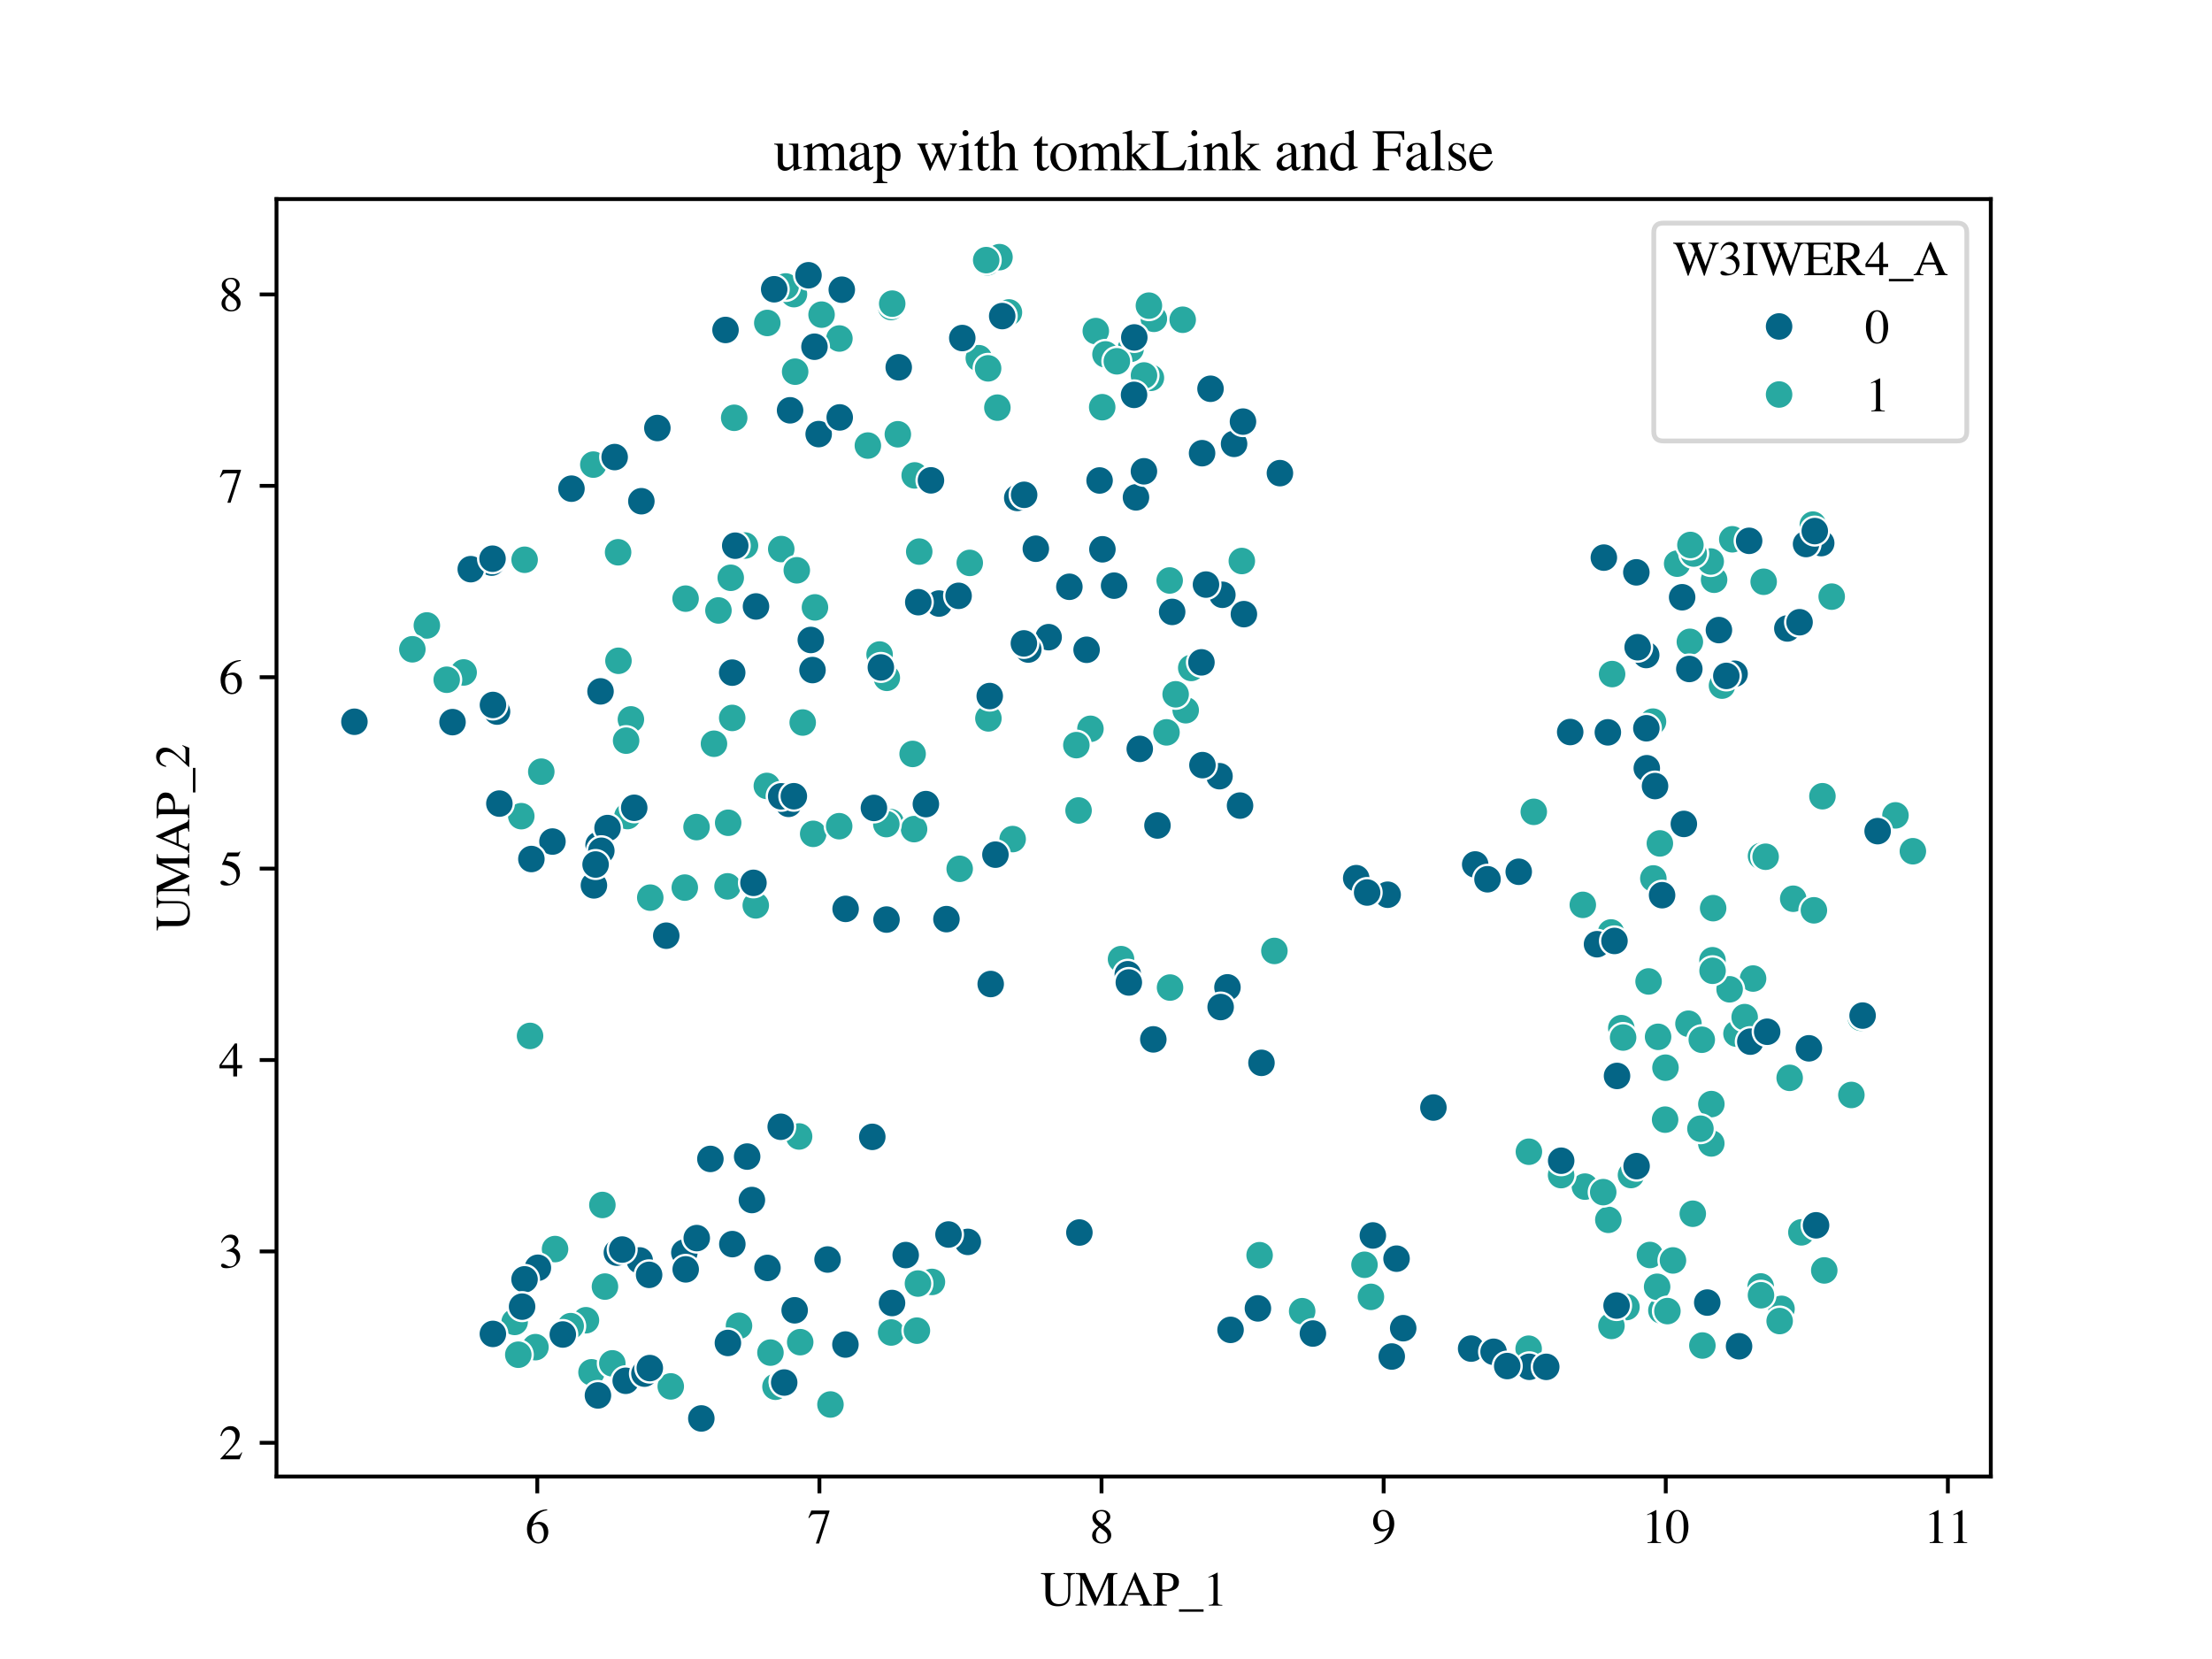 <?xml version="1.0" encoding="utf-8" standalone="no"?>
<!DOCTYPE svg PUBLIC "-//W3C//DTD SVG 1.1//EN"
  "http://www.w3.org/Graphics/SVG/1.1/DTD/svg11.dtd">
<svg xmlns:xlink="http://www.w3.org/1999/xlink" width="460.8pt" height="345.6pt" viewBox="0 0 460.8 345.6" xmlns="http://www.w3.org/2000/svg" version="1.1">
 <defs>
  <style type="text/css">*{stroke-linejoin: round; stroke-linecap: butt}</style>
 </defs>
 <g id="figure_1">
  <g id="patch_1">
   <path d="M 0 345.6 
L 460.8 345.6 
L 460.8 0 
L 0 0 
z
" style="fill: #ffffff"/>
  </g>
  <g id="axes_1">
   <g id="patch_2">
    <path d="M 57.6 307.584 
L 414.72 307.584 
L 414.72 41.472 
L 57.6 41.472 
z
" style="fill: #ffffff"/>
   </g>
   <g id="PathCollection_1">
    <defs>
     <path id="C0_0_7205244e91" d="M 0 3 
C 0.796 3 1.559 2.684 2.121 2.121 
C 2.684 1.559 3 0.796 3 -0 
C 3 -0.796 2.684 -1.559 2.121 -2.121 
C 1.559 -2.684 0.796 -3 0 -3 
C -0.796 -3 -1.559 -2.684 -2.121 -2.121 
C -2.684 -1.559 -3 -0.796 -3 0 
C -3 0.796 -2.684 1.559 -2.121 2.121 
C -1.559 2.684 -0.796 3 0 3 
z
"/>
    </defs>
    <g clip-path="url(#p463486869a)">
     <use xlink:href="#C0_0_7205244e91" x="352.636" y="252.844" style="fill: #28a9a1; stroke: #ffffff; stroke-width: 0.48"/>
    </g>
    <g clip-path="url(#p463486869a)">
     <use xlink:href="#C0_0_7205244e91" x="157.44" y="188.611" style="fill: #28a9a1; stroke: #ffffff; stroke-width: 0.48"/>
    </g>
    <g clip-path="url(#p463486869a)">
     <use xlink:href="#C0_0_7205244e91" x="354.638" y="280.297" style="fill: #28a9a1; stroke: #ffffff; stroke-width: 0.48"/>
    </g>
    <g clip-path="url(#p463486869a)">
     <use xlink:href="#C0_0_7205244e91" x="344.423" y="182.994" style="fill: #28a9a1; stroke: #ffffff; stroke-width: 0.48"/>
    </g>
    <g clip-path="url(#p463486869a)">
     <use xlink:href="#C0_0_7205244e91" x="365.199" y="203.849" style="fill: #28a9a1; stroke: #ffffff; stroke-width: 0.48"/>
    </g>
    <g clip-path="url(#p463486869a)">
     <use xlink:href="#C0_0_7205244e91" x="128.836" y="137.653" style="fill: #28a9a1; stroke: #ffffff; stroke-width: 0.48"/>
    </g>
    <g clip-path="url(#p463486869a)">
     <use xlink:href="#C0_0_7205244e91" x="227.159" y="151.824" style="fill: #28a9a1; stroke: #ffffff; stroke-width: 0.48"/>
    </g>
    <g clip-path="url(#p463486869a)">
     <use xlink:href="#C0_0_7205244e91" x="345.781" y="175.696" style="fill: #28a9a1; stroke: #ffffff; stroke-width: 0.48"/>
    </g>
    <g clip-path="url(#p463486869a)">
     <use xlink:href="#C0_0_7205244e91" x="247.004" y="147.953" style="fill: #28a9a1; stroke: #ffffff; stroke-width: 0.48"/>
    </g>
    <g clip-path="url(#p463486869a)">
     <use xlink:href="#C0_0_7205244e91" x="343.705" y="261.439" style="fill: #28a9a1; stroke: #ffffff; stroke-width: 0.48"/>
    </g>
    <g clip-path="url(#p463486869a)">
     <use xlink:href="#C0_0_7205244e91" x="160.5" y="281.771" style="fill: #28a9a1; stroke: #ffffff; stroke-width: 0.48"/>
    </g>
    <g clip-path="url(#p463486869a)">
     <use xlink:href="#C0_0_7205244e91" x="151.558" y="184.646" style="fill: #28a9a1; stroke: #ffffff; stroke-width: 0.48"/>
    </g>
    <g clip-path="url(#p463486869a)">
     <use xlink:href="#C0_0_7205244e91" x="162.749" y="114.378" style="fill: #28a9a1; stroke: #ffffff; stroke-width: 0.48"/>
    </g>
    <g clip-path="url(#p463486869a)">
     <use xlink:href="#C0_0_7205244e91" x="167.218" y="150.516" style="fill: #28a9a1; stroke: #ffffff; stroke-width: 0.48"/>
    </g>
    <g clip-path="url(#p463486869a)">
     <use xlink:href="#C0_0_7205244e91" x="224.225" y="155.225" style="fill: #28a9a1; stroke: #ffffff; stroke-width: 0.48"/>
    </g>
    <g clip-path="url(#p463486869a)">
     <use xlink:href="#C0_0_7205244e91" x="123.601" y="96.788" style="fill: #28a9a1; stroke: #ffffff; stroke-width: 0.48"/>
    </g>
    <g clip-path="url(#p463486869a)">
     <use xlink:href="#C0_0_7205244e91" x="169.771" y="126.53" style="fill: #28a9a1; stroke: #ffffff; stroke-width: 0.48"/>
    </g>
    <g clip-path="url(#p463486869a)">
     <use xlink:href="#C0_0_7205244e91" x="356.508" y="230.001" style="fill: #28a9a1; stroke: #ffffff; stroke-width: 0.48"/>
    </g>
    <g clip-path="url(#p463486869a)">
     <use xlink:href="#C0_0_7205244e91" x="152.226" y="120.364" style="fill: #28a9a1; stroke: #ffffff; stroke-width: 0.48"/>
    </g>
    <g clip-path="url(#p463486869a)">
     <use xlink:href="#C0_0_7205244e91" x="373.56" y="187.224" style="fill: #28a9a1; stroke: #ffffff; stroke-width: 0.48"/>
    </g>
    <g clip-path="url(#p463486869a)">
     <use xlink:href="#C0_0_7205244e91" x="243.664" y="120.924" style="fill: #28a9a1; stroke: #ffffff; stroke-width: 0.48"/>
    </g>
    <g clip-path="url(#p463486869a)">
     <use xlink:href="#C0_0_7205244e91" x="210.179" y="65.085" style="fill: #28a9a1; stroke: #ffffff; stroke-width: 0.48"/>
    </g>
    <g clip-path="url(#p463486869a)">
     <use xlink:href="#C0_0_7205244e91" x="239.757" y="78.704" style="fill: #28a9a1; stroke: #ffffff; stroke-width: 0.48"/>
    </g>
    <g clip-path="url(#p463486869a)">
     <use xlink:href="#C0_0_7205244e91" x="381.577" y="124.289" style="fill: #28a9a1; stroke: #ffffff; stroke-width: 0.48"/>
    </g>
    <g clip-path="url(#p463486869a)">
     <use xlink:href="#C0_0_7205244e91" x="385.677" y="228.101" style="fill: #28a9a1; stroke: #ffffff; stroke-width: 0.48"/>
    </g>
    <g clip-path="url(#p463486869a)">
     <use xlink:href="#C0_0_7205244e91" x="142.821" y="124.706" style="fill: #28a9a1; stroke: #ffffff; stroke-width: 0.48"/>
    </g>
    <g clip-path="url(#p463486869a)">
     <use xlink:href="#C0_0_7205244e91" x="169.401" y="173.705" style="fill: #28a9a1; stroke: #ffffff; stroke-width: 0.48"/>
    </g>
    <g clip-path="url(#p463486869a)">
     <use xlink:href="#C0_0_7205244e91" x="335.602" y="194.245" style="fill: #28a9a1; stroke: #ffffff; stroke-width: 0.48"/>
    </g>
    <g clip-path="url(#p463486869a)">
     <use xlink:href="#C0_0_7205244e91" x="360.864" y="112.345" style="fill: #28a9a1; stroke: #ffffff; stroke-width: 0.48"/>
    </g>
    <g clip-path="url(#p463486869a)">
     <use xlink:href="#C0_0_7205244e91" x="352.03" y="133.704" style="fill: #28a9a1; stroke: #ffffff; stroke-width: 0.48"/>
    </g>
    <g clip-path="url(#p463486869a)">
     <use xlink:href="#C0_0_7205244e91" x="148.734" y="154.935" style="fill: #28a9a1; stroke: #ffffff; stroke-width: 0.48"/>
    </g>
    <g clip-path="url(#p463486869a)">
     <use xlink:href="#C0_0_7205244e91" x="367.405" y="121.191" style="fill: #28a9a1; stroke: #ffffff; stroke-width: 0.48"/>
    </g>
    <g clip-path="url(#p463486869a)">
     <use xlink:href="#C0_0_7205244e91" x="344.35" y="150.329" style="fill: #28a9a1; stroke: #ffffff; stroke-width: 0.48"/>
    </g>
    <g clip-path="url(#p463486869a)">
     <use xlink:href="#C0_0_7205244e91" x="145.103" y="172.297" style="fill: #28a9a1; stroke: #ffffff; stroke-width: 0.48"/>
    </g>
    <g clip-path="url(#p463486869a)">
     <use xlink:href="#C0_0_7205244e91" x="345.408" y="215.989" style="fill: #28a9a1; stroke: #ffffff; stroke-width: 0.48"/>
    </g>
    <g clip-path="url(#p463486869a)">
     <use xlink:href="#C0_0_7205244e91" x="284.25" y="263.476" style="fill: #28a9a1; stroke: #ffffff; stroke-width: 0.48"/>
    </g>
    <g clip-path="url(#p463486869a)">
     <use xlink:href="#C0_0_7205244e91" x="356.744" y="200.036" style="fill: #28a9a1; stroke: #ffffff; stroke-width: 0.48"/>
    </g>
    <g clip-path="url(#p463486869a)">
     <use xlink:href="#C0_0_7205244e91" x="185.631" y="63.961" style="fill: #28a9a1; stroke: #ffffff; stroke-width: 0.48"/>
    </g>
    <g clip-path="url(#p463486869a)">
     <use xlink:href="#C0_0_7205244e91" x="339.765" y="244.782" style="fill: #28a9a1; stroke: #ffffff; stroke-width: 0.48"/>
    </g>
    <g clip-path="url(#p463486869a)">
     <use xlink:href="#C0_0_7205244e91" x="107.212" y="275.38" style="fill: #28a9a1; stroke: #ffffff; stroke-width: 0.48"/>
    </g>
    <g clip-path="url(#p463486869a)">
     <use xlink:href="#C0_0_7205244e91" x="155.197" y="113.646" style="fill: #28a9a1; stroke: #ffffff; stroke-width: 0.48"/>
    </g>
    <g clip-path="url(#p463486869a)">
     <use xlink:href="#C0_0_7205244e91" x="346.097" y="272.988" style="fill: #28a9a1; stroke: #ffffff; stroke-width: 0.48"/>
    </g>
    <g clip-path="url(#p463486869a)">
     <use xlink:href="#C0_0_7205244e91" x="356.496" y="238.198" style="fill: #28a9a1; stroke: #ffffff; stroke-width: 0.48"/>
    </g>
    <g clip-path="url(#p463486869a)">
     <use xlink:href="#C0_0_7205244e91" x="329.728" y="188.499" style="fill: #28a9a1; stroke: #ffffff; stroke-width: 0.48"/>
    </g>
    <g clip-path="url(#p463486869a)">
     <use xlink:href="#C0_0_7205244e91" x="371.122" y="272.657" style="fill: #28a9a1; stroke: #ffffff; stroke-width: 0.48"/>
    </g>
    <g clip-path="url(#p463486869a)">
     <use xlink:href="#C0_0_7205244e91" x="191.494" y="114.909" style="fill: #28a9a1; stroke: #ffffff; stroke-width: 0.48"/>
    </g>
    <g clip-path="url(#p463486869a)">
     <use xlink:href="#C0_0_7205244e91" x="357.079" y="120.771" style="fill: #28a9a1; stroke: #ffffff; stroke-width: 0.48"/>
    </g>
    <g clip-path="url(#p463486869a)">
     <use xlink:href="#C0_0_7205244e91" x="110.42" y="215.801" style="fill: #28a9a1; stroke: #ffffff; stroke-width: 0.48"/>
    </g>
    <g clip-path="url(#p463486869a)">
     <use xlink:href="#C0_0_7205244e91" x="165.987" y="118.805" style="fill: #28a9a1; stroke: #ffffff; stroke-width: 0.48"/>
    </g>
    <g clip-path="url(#p463486869a)">
     <use xlink:href="#C0_0_7205244e91" x="366.79" y="267.988" style="fill: #28a9a1; stroke: #ffffff; stroke-width: 0.48"/>
    </g>
    <g clip-path="url(#p463486869a)">
     <use xlink:href="#C0_0_7205244e91" x="360.311" y="206.092" style="fill: #28a9a1; stroke: #ffffff; stroke-width: 0.48"/>
    </g>
    <g clip-path="url(#p463486869a)">
     <use xlink:href="#C0_0_7205244e91" x="337.747" y="214.185" style="fill: #28a9a1; stroke: #ffffff; stroke-width: 0.48"/>
    </g>
    <g clip-path="url(#p463486869a)">
     <use xlink:href="#C0_0_7205244e91" x="166.697" y="279.597" style="fill: #28a9a1; stroke: #ffffff; stroke-width: 0.48"/>
    </g>
    <g clip-path="url(#p463486869a)">
     <use xlink:href="#C0_0_7205244e91" x="122.063" y="275.03" style="fill: #28a9a1; stroke: #ffffff; stroke-width: 0.48"/>
    </g>
    <g clip-path="url(#p463486869a)">
     <use xlink:href="#C0_0_7205244e91" x="118.885" y="276.259" style="fill: #28a9a1; stroke: #ffffff; stroke-width: 0.48"/>
    </g>
    <g clip-path="url(#p463486869a)">
     <use xlink:href="#C0_0_7205244e91" x="131.428" y="149.862" style="fill: #28a9a1; stroke: #ffffff; stroke-width: 0.48"/>
    </g>
    <g clip-path="url(#p463486869a)">
     <use xlink:href="#C0_0_7205244e91" x="123.221" y="285.878" style="fill: #28a9a1; stroke: #ffffff; stroke-width: 0.48"/>
    </g>
    <g clip-path="url(#p463486869a)">
     <use xlink:href="#C0_0_7205244e91" x="380.028" y="264.652" style="fill: #28a9a1; stroke: #ffffff; stroke-width: 0.48"/>
    </g>
    <g clip-path="url(#p463486869a)">
     <use xlink:href="#C0_0_7205244e91" x="165.645" y="77.428" style="fill: #28a9a1; stroke: #ffffff; stroke-width: 0.48"/>
    </g>
    <g clip-path="url(#p463486869a)">
     <use xlink:href="#C0_0_7205244e91" x="372.82" y="224.536" style="fill: #28a9a1; stroke: #ffffff; stroke-width: 0.48"/>
    </g>
    <g clip-path="url(#p463486869a)">
     <use xlink:href="#C0_0_7205244e91" x="142.655" y="184.904" style="fill: #28a9a1; stroke: #ffffff; stroke-width: 0.48"/>
    </g>
    <g clip-path="url(#p463486869a)">
     <use xlink:href="#C0_0_7205244e91" x="190.116" y="157.058" style="fill: #28a9a1; stroke: #ffffff; stroke-width: 0.48"/>
    </g>
    <g clip-path="url(#p463486869a)">
     <use xlink:href="#C0_0_7205244e91" x="190.545" y="99.037" style="fill: #28a9a1; stroke: #ffffff; stroke-width: 0.48"/>
    </g>
    <g clip-path="url(#p463486869a)">
     <use xlink:href="#C0_0_7205244e91" x="194.139" y="267.048" style="fill: #28a9a1; stroke: #ffffff; stroke-width: 0.48"/>
    </g>
    <g clip-path="url(#p463486869a)">
     <use xlink:href="#C0_0_7205244e91" x="185.643" y="277.585" style="fill: #28a9a1; stroke: #ffffff; stroke-width: 0.48"/>
    </g>
    <g clip-path="url(#p463486869a)">
     <use xlink:href="#C0_0_7205244e91" x="126.023" y="268.019" style="fill: #28a9a1; stroke: #ffffff; stroke-width: 0.48"/>
    </g>
    <g clip-path="url(#p463486869a)">
     <use xlink:href="#C0_0_7205244e91" x="151.692" y="171.394" style="fill: #28a9a1; stroke: #ffffff; stroke-width: 0.48"/>
    </g>
    <g clip-path="url(#p463486869a)">
     <use xlink:href="#C0_0_7205244e91" x="356.759" y="202.232" style="fill: #28a9a1; stroke: #ffffff; stroke-width: 0.48"/>
    </g>
    <g clip-path="url(#p463486869a)">
     <use xlink:href="#C0_0_7205244e91" x="356.372" y="116.973" style="fill: #28a9a1; stroke: #ffffff; stroke-width: 0.48"/>
    </g>
    <g clip-path="url(#p463486869a)">
     <use xlink:href="#C0_0_7205244e91" x="376.001" y="113.265" style="fill: #28a9a1; stroke: #ffffff; stroke-width: 0.48"/>
    </g>
    <g clip-path="url(#p463486869a)">
     <use xlink:href="#C0_0_7205244e91" x="159.746" y="163.725" style="fill: #28a9a1; stroke: #ffffff; stroke-width: 0.48"/>
    </g>
    <g clip-path="url(#p463486869a)">
     <use xlink:href="#C0_0_7205244e91" x="379.646" y="165.868" style="fill: #28a9a1; stroke: #ffffff; stroke-width: 0.48"/>
    </g>
    <g clip-path="url(#p463486869a)">
     <use xlink:href="#C0_0_7205244e91" x="111.542" y="280.636" style="fill: #28a9a1; stroke: #ffffff; stroke-width: 0.48"/>
    </g>
    <g clip-path="url(#p463486869a)">
     <use xlink:href="#C0_0_7205244e91" x="258.696" y="116.87" style="fill: #28a9a1; stroke: #ffffff; stroke-width: 0.48"/>
    </g>
    <g clip-path="url(#p463486869a)">
     <use xlink:href="#C0_0_7205244e91" x="238.316" y="78.218" style="fill: #28a9a1; stroke: #ffffff; stroke-width: 0.48"/>
    </g>
    <g clip-path="url(#p463486869a)">
     <use xlink:href="#C0_0_7205244e91" x="235.53" y="72.674" style="fill: #28a9a1; stroke: #ffffff; stroke-width: 0.48"/>
    </g>
    <g clip-path="url(#p463486869a)">
     <use xlink:href="#C0_0_7205244e91" x="130.431" y="154.292" style="fill: #28a9a1; stroke: #ffffff; stroke-width: 0.48"/>
    </g>
    <g clip-path="url(#p463486869a)">
     <use xlink:href="#C0_0_7205244e91" x="224.686" y="168.836" style="fill: #28a9a1; stroke: #ffffff; stroke-width: 0.48"/>
    </g>
    <g clip-path="url(#p463486869a)">
     <use xlink:href="#C0_0_7205244e91" x="203.908" y="74.618" style="fill: #28a9a1; stroke: #ffffff; stroke-width: 0.48"/>
    </g>
    <g clip-path="url(#p463486869a)">
     <use xlink:href="#C0_0_7205244e91" x="233.532" y="199.807" style="fill: #28a9a1; stroke: #ffffff; stroke-width: 0.48"/>
    </g>
    <g clip-path="url(#p463486869a)">
     <use xlink:href="#C0_0_7205244e91" x="128.761" y="115.049" style="fill: #28a9a1; stroke: #ffffff; stroke-width: 0.48"/>
    </g>
    <g clip-path="url(#p463486869a)">
     <use xlink:href="#C0_0_7205244e91" x="228.276" y="68.973" style="fill: #28a9a1; stroke: #ffffff; stroke-width: 0.48"/>
    </g>
    <g clip-path="url(#p463486869a)">
     <use xlink:href="#C0_0_7205244e91" x="345.21" y="268.062" style="fill: #28a9a1; stroke: #ffffff; stroke-width: 0.48"/>
    </g>
    <g clip-path="url(#p463486869a)">
     <use xlink:href="#C0_0_7205244e91" x="351.738" y="213.259" style="fill: #28a9a1; stroke: #ffffff; stroke-width: 0.48"/>
    </g>
    <g clip-path="url(#p463486869a)">
     <use xlink:href="#C0_0_7205244e91" x="366.855" y="178.322" style="fill: #28a9a1; stroke: #ffffff; stroke-width: 0.48"/>
    </g>
    <g clip-path="url(#p463486869a)">
     <use xlink:href="#C0_0_7205244e91" x="139.733" y="288.81" style="fill: #28a9a1; stroke: #ffffff; stroke-width: 0.48"/>
    </g>
    <g clip-path="url(#p463486869a)">
     <use xlink:href="#C0_0_7205244e91" x="180.793" y="92.82" style="fill: #28a9a1; stroke: #ffffff; stroke-width: 0.48"/>
    </g>
    <g clip-path="url(#p463486869a)">
     <use xlink:href="#C0_0_7205244e91" x="285.589" y="270.159" style="fill: #28a9a1; stroke: #ffffff; stroke-width: 0.48"/>
    </g>
    <g clip-path="url(#p463486869a)">
     <use xlink:href="#C0_0_7205244e91" x="185.525" y="171.253" style="fill: #28a9a1; stroke: #ffffff; stroke-width: 0.48"/>
    </g>
    <g clip-path="url(#p463486869a)">
     <use xlink:href="#C0_0_7205244e91" x="184.738" y="141.205" style="fill: #28a9a1; stroke: #ffffff; stroke-width: 0.48"/>
    </g>
    <g clip-path="url(#p463486869a)">
     <use xlink:href="#C0_0_7205244e91" x="338.123" y="216.135" style="fill: #28a9a1; stroke: #ffffff; stroke-width: 0.48"/>
    </g>
    <g clip-path="url(#p463486869a)">
     <use xlink:href="#C0_0_7205244e91" x="354.23" y="235.127" style="fill: #28a9a1; stroke: #ffffff; stroke-width: 0.48"/>
    </g>
    <g clip-path="url(#p463486869a)">
     <use xlink:href="#C0_0_7205244e91" x="243.001" y="152.566" style="fill: #28a9a1; stroke: #ffffff; stroke-width: 0.48"/>
    </g>
    <g clip-path="url(#p463486869a)">
     <use xlink:href="#C0_0_7205244e91" x="346.873" y="233.242" style="fill: #28a9a1; stroke: #ffffff; stroke-width: 0.48"/>
    </g>
    <g clip-path="url(#p463486869a)">
     <use xlink:href="#C0_0_7205244e91" x="240.373" y="66.416" style="fill: #28a9a1; stroke: #ffffff; stroke-width: 0.48"/>
    </g>
    <g clip-path="url(#p463486869a)">
     <use xlink:href="#C0_0_7205244e91" x="152.946" y="87.035" style="fill: #28a9a1; stroke: #ffffff; stroke-width: 0.48"/>
    </g>
    <g clip-path="url(#p463486869a)">
     <use xlink:href="#C0_0_7205244e91" x="207.773" y="84.92" style="fill: #28a9a1; stroke: #ffffff; stroke-width: 0.48"/>
    </g>
    <g clip-path="url(#p463486869a)">
     <use xlink:href="#C0_0_7205244e91" x="335.83" y="140.422" style="fill: #28a9a1; stroke: #ffffff; stroke-width: 0.48"/>
    </g>
    <g clip-path="url(#p463486869a)">
     <use xlink:href="#C0_0_7205244e91" x="318.447" y="280.959" style="fill: #28a9a1; stroke: #ffffff; stroke-width: 0.48"/>
    </g>
    <g clip-path="url(#p463486869a)">
     <use xlink:href="#C0_0_7205244e91" x="153.951" y="276.181" style="fill: #28a9a1; stroke: #ffffff; stroke-width: 0.48"/>
    </g>
    <g clip-path="url(#p463486869a)">
     <use xlink:href="#C0_0_7205244e91" x="187.037" y="90.465" style="fill: #28a9a1; stroke: #ffffff; stroke-width: 0.48"/>
    </g>
    <g clip-path="url(#p463486869a)">
     <use xlink:href="#C0_0_7205244e91" x="318.497" y="239.925" style="fill: #28a9a1; stroke: #ffffff; stroke-width: 0.48"/>
    </g>
    <g clip-path="url(#p463486869a)">
     <use xlink:href="#C0_0_7205244e91" x="387.64" y="212.026" style="fill: #28a9a1; stroke: #ffffff; stroke-width: 0.48"/>
    </g>
    <g clip-path="url(#p463486869a)">
     <use xlink:href="#C0_0_7205244e91" x="361.741" y="215.328" style="fill: #28a9a1; stroke: #ffffff; stroke-width: 0.48"/>
    </g>
    <g clip-path="url(#p463486869a)">
     <use xlink:href="#C0_0_7205244e91" x="230.293" y="73.826" style="fill: #28a9a1; stroke: #ffffff; stroke-width: 0.48"/>
    </g>
    <g clip-path="url(#p463486869a)">
     <use xlink:href="#C0_0_7205244e91" x="239.339" y="63.672" style="fill: #28a9a1; stroke: #ffffff; stroke-width: 0.48"/>
    </g>
    <g clip-path="url(#p463486869a)">
     <use xlink:href="#C0_0_7205244e91" x="166.467" y="236.747" style="fill: #28a9a1; stroke: #ffffff; stroke-width: 0.48"/>
    </g>
    <g clip-path="url(#p463486869a)">
     <use xlink:href="#C0_0_7205244e91" x="199.919" y="180.989" style="fill: #28a9a1; stroke: #ffffff; stroke-width: 0.48"/>
    </g>
    <g clip-path="url(#p463486869a)">
     <use xlink:href="#C0_0_7205244e91" x="398.487" y="177.329" style="fill: #28a9a1; stroke: #ffffff; stroke-width: 0.48"/>
    </g>
    <g clip-path="url(#p463486869a)">
     <use xlink:href="#C0_0_7205244e91" x="159.841" y="67.278" style="fill: #28a9a1; stroke: #ffffff; stroke-width: 0.48"/>
    </g>
    <g clip-path="url(#p463486869a)">
     <use xlink:href="#C0_0_7205244e91" x="346.95" y="222.418" style="fill: #28a9a1; stroke: #ffffff; stroke-width: 0.48"/>
    </g>
    <g clip-path="url(#p463486869a)">
     <use xlink:href="#C0_0_7205244e91" x="265.481" y="198.097" style="fill: #28a9a1; stroke: #ffffff; stroke-width: 0.48"/>
    </g>
    <g clip-path="url(#p463486869a)">
     <use xlink:href="#C0_0_7205244e91" x="358.725" y="142.829" style="fill: #28a9a1; stroke: #ffffff; stroke-width: 0.48"/>
    </g>
    <g clip-path="url(#p463486869a)">
     <use xlink:href="#C0_0_7205244e91" x="330.171" y="247.194" style="fill: #28a9a1; stroke: #ffffff; stroke-width: 0.48"/>
    </g>
    <g clip-path="url(#p463486869a)">
     <use xlink:href="#C0_0_7205244e91" x="152.532" y="149.558" style="fill: #28a9a1; stroke: #ffffff; stroke-width: 0.48"/>
    </g>
    <g clip-path="url(#p463486869a)">
     <use xlink:href="#C0_0_7205244e91" x="205.651" y="54.658" style="fill: #28a9a1; stroke: #ffffff; stroke-width: 0.48"/>
    </g>
    <g clip-path="url(#p463486869a)">
     <use xlink:href="#C0_0_7205244e91" x="370.734" y="275.201" style="fill: #28a9a1; stroke: #ffffff; stroke-width: 0.48"/>
    </g>
    <g clip-path="url(#p463486869a)">
     <use xlink:href="#C0_0_7205244e91" x="161.547" y="288.884" style="fill: #28a9a1; stroke: #ffffff; stroke-width: 0.48"/>
    </g>
    <g clip-path="url(#p463486869a)">
     <use xlink:href="#C0_0_7205244e91" x="208.211" y="53.568" style="fill: #28a9a1; stroke: #ffffff; stroke-width: 0.48"/>
    </g>
    <g clip-path="url(#p463486869a)">
     <use xlink:href="#C0_0_7205244e91" x="349.381" y="117.421" style="fill: #28a9a1; stroke: #ffffff; stroke-width: 0.48"/>
    </g>
    <g clip-path="url(#p463486869a)">
     <use xlink:href="#C0_0_7205244e91" x="173.001" y="292.584" style="fill: #28a9a1; stroke: #ffffff; stroke-width: 0.48"/>
    </g>
    <g clip-path="url(#p463486869a)">
     <use xlink:href="#C0_0_7205244e91" x="246.378" y="66.61" style="fill: #28a9a1; stroke: #ffffff; stroke-width: 0.48"/>
    </g>
    <g clip-path="url(#p463486869a)">
     <use xlink:href="#C0_0_7205244e91" x="348.508" y="262.571" style="fill: #28a9a1; stroke: #ffffff; stroke-width: 0.48"/>
    </g>
    <g clip-path="url(#p463486869a)">
     <use xlink:href="#C0_0_7205244e91" x="174.819" y="172.112" style="fill: #28a9a1; stroke: #ffffff; stroke-width: 0.48"/>
    </g>
    <g clip-path="url(#p463486869a)">
     <use xlink:href="#C0_0_7205244e91" x="343.43" y="204.452" style="fill: #28a9a1; stroke: #ffffff; stroke-width: 0.48"/>
    </g>
    <g clip-path="url(#p463486869a)">
     <use xlink:href="#C0_0_7205244e91" x="363.444" y="211.886" style="fill: #28a9a1; stroke: #ffffff; stroke-width: 0.48"/>
    </g>
    <g clip-path="url(#p463486869a)">
     <use xlink:href="#C0_0_7205244e91" x="232.663" y="75.266" style="fill: #28a9a1; stroke: #ffffff; stroke-width: 0.48"/>
    </g>
    <g clip-path="url(#p463486869a)">
     <use xlink:href="#C0_0_7205244e91" x="394.86" y="169.856" style="fill: #28a9a1; stroke: #ffffff; stroke-width: 0.48"/>
    </g>
    <g clip-path="url(#p463486869a)">
     <use xlink:href="#C0_0_7205244e91" x="352.829" y="115.315" style="fill: #28a9a1; stroke: #ffffff; stroke-width: 0.48"/>
    </g>
    <g clip-path="url(#p463486869a)">
     <use xlink:href="#C0_0_7205244e91" x="335.045" y="254.113" style="fill: #28a9a1; stroke: #ffffff; stroke-width: 0.48"/>
    </g>
    <g clip-path="url(#p463486869a)">
     <use xlink:href="#C0_0_7205244e91" x="319.515" y="169.12" style="fill: #28a9a1; stroke: #ffffff; stroke-width: 0.48"/>
    </g>
    <g clip-path="url(#p463486869a)">
     <use xlink:href="#C0_0_7205244e91" x="375.261" y="256.721" style="fill: #28a9a1; stroke: #ffffff; stroke-width: 0.48"/>
    </g>
    <g clip-path="url(#p463486869a)">
     <use xlink:href="#C0_0_7205244e91" x="248.157" y="139.146" style="fill: #28a9a1; stroke: #ffffff; stroke-width: 0.48"/>
    </g>
    <g clip-path="url(#p463486869a)">
     <use xlink:href="#C0_0_7205244e91" x="174.865" y="70.519" style="fill: #28a9a1; stroke: #ffffff; stroke-width: 0.48"/>
    </g>
    <g clip-path="url(#p463486869a)">
     <use xlink:href="#C0_0_7205244e91" x="165.392" y="61.275" style="fill: #28a9a1; stroke: #ffffff; stroke-width: 0.48"/>
    </g>
    <g clip-path="url(#p463486869a)">
     <use xlink:href="#C0_0_7205244e91" x="338.822" y="272.283" style="fill: #28a9a1; stroke: #ffffff; stroke-width: 0.48"/>
    </g>
    <g clip-path="url(#p463486869a)">
     <use xlink:href="#C0_0_7205244e91" x="262.4" y="261.48" style="fill: #28a9a1; stroke: #ffffff; stroke-width: 0.48"/>
    </g>
    <g clip-path="url(#p463486869a)">
     <use xlink:href="#C0_0_7205244e91" x="377.869" y="189.635" style="fill: #28a9a1; stroke: #ffffff; stroke-width: 0.48"/>
    </g>
    <g clip-path="url(#p463486869a)">
     <use xlink:href="#C0_0_7205244e91" x="333.98" y="248.345" style="fill: #28a9a1; stroke: #ffffff; stroke-width: 0.48"/>
    </g>
    <g clip-path="url(#p463486869a)">
     <use xlink:href="#C0_0_7205244e91" x="191.009" y="277.199" style="fill: #28a9a1; stroke: #ffffff; stroke-width: 0.48"/>
    </g>
    <g clip-path="url(#p463486869a)">
     <use xlink:href="#C0_0_7205244e91" x="210.955" y="174.795" style="fill: #28a9a1; stroke: #ffffff; stroke-width: 0.48"/>
    </g>
    <g clip-path="url(#p463486869a)">
     <use xlink:href="#C0_0_7205244e91" x="130.709" y="170.003" style="fill: #28a9a1; stroke: #ffffff; stroke-width: 0.48"/>
    </g>
    <g clip-path="url(#p463486869a)">
     <use xlink:href="#C0_0_7205244e91" x="205.903" y="149.652" style="fill: #28a9a1; stroke: #ffffff; stroke-width: 0.48"/>
    </g>
    <g clip-path="url(#p463486869a)">
     <use xlink:href="#C0_0_7205244e91" x="190.42" y="172.722" style="fill: #28a9a1; stroke: #ffffff; stroke-width: 0.48"/>
    </g>
    <g clip-path="url(#p463486869a)">
     <use xlink:href="#C0_0_7205244e91" x="377.651" y="109.288" style="fill: #28a9a1; stroke: #ffffff; stroke-width: 0.48"/>
    </g>
    <g clip-path="url(#p463486869a)">
     <use xlink:href="#C0_0_7205244e91" x="244.907" y="144.637" style="fill: #28a9a1; stroke: #ffffff; stroke-width: 0.48"/>
    </g>
    <g clip-path="url(#p463486869a)">
     <use xlink:href="#C0_0_7205244e91" x="125.487" y="251.017" style="fill: #28a9a1; stroke: #ffffff; stroke-width: 0.48"/>
    </g>
    <g clip-path="url(#p463486869a)">
     <use xlink:href="#C0_0_7205244e91" x="356.878" y="189.187" style="fill: #28a9a1; stroke: #ffffff; stroke-width: 0.48"/>
    </g>
    <g clip-path="url(#p463486869a)">
     <use xlink:href="#C0_0_7205244e91" x="354.511" y="216.598" style="fill: #28a9a1; stroke: #ffffff; stroke-width: 0.48"/>
    </g>
    <g clip-path="url(#p463486869a)">
     <use xlink:href="#C0_0_7205244e91" x="229.609" y="84.827" style="fill: #28a9a1; stroke: #ffffff; stroke-width: 0.48"/>
    </g>
    <g clip-path="url(#p463486869a)">
     <use xlink:href="#C0_0_7205244e91" x="88.922" y="130.292" style="fill: #28a9a1; stroke: #ffffff; stroke-width: 0.48"/>
    </g>
    <g clip-path="url(#p463486869a)">
     <use xlink:href="#C0_0_7205244e91" x="171.147" y="65.546" style="fill: #28a9a1; stroke: #ffffff; stroke-width: 0.48"/>
    </g>
    <g clip-path="url(#p463486869a)">
     <use xlink:href="#C0_0_7205244e91" x="352.145" y="113.528" style="fill: #28a9a1; stroke: #ffffff; stroke-width: 0.48"/>
    </g>
    <g clip-path="url(#p463486869a)">
     <use xlink:href="#C0_0_7205244e91" x="115.628" y="260.203" style="fill: #28a9a1; stroke: #ffffff; stroke-width: 0.48"/>
    </g>
    <g clip-path="url(#p463486869a)">
     <use xlink:href="#C0_0_7205244e91" x="183.234" y="136.349" style="fill: #28a9a1; stroke: #ffffff; stroke-width: 0.48"/>
    </g>
    <g clip-path="url(#p463486869a)">
     <use xlink:href="#C0_0_7205244e91" x="366.846" y="269.824" style="fill: #28a9a1; stroke: #ffffff; stroke-width: 0.48"/>
    </g>
    <g clip-path="url(#p463486869a)">
     <use xlink:href="#C0_0_7205244e91" x="202.019" y="117.262" style="fill: #28a9a1; stroke: #ffffff; stroke-width: 0.48"/>
    </g>
    <g clip-path="url(#p463486869a)">
     <use xlink:href="#C0_0_7205244e91" x="135.463" y="186.996" style="fill: #28a9a1; stroke: #ffffff; stroke-width: 0.48"/>
    </g>
    <g clip-path="url(#p463486869a)">
     <use xlink:href="#C0_0_7205244e91" x="163.662" y="59.672" style="fill: #28a9a1; stroke: #ffffff; stroke-width: 0.48"/>
    </g>
    <g clip-path="url(#p463486869a)">
     <use xlink:href="#C0_0_7205244e91" x="109.288" y="116.61" style="fill: #28a9a1; stroke: #ffffff; stroke-width: 0.48"/>
    </g>
    <g clip-path="url(#p463486869a)">
     <use xlink:href="#C0_0_7205244e91" x="347.352" y="273.126" style="fill: #28a9a1; stroke: #ffffff; stroke-width: 0.48"/>
    </g>
    <g clip-path="url(#p463486869a)">
     <use xlink:href="#C0_0_7205244e91" x="112.762" y="160.75" style="fill: #28a9a1; stroke: #ffffff; stroke-width: 0.48"/>
    </g>
    <g clip-path="url(#p463486869a)">
     <use xlink:href="#C0_0_7205244e91" x="184.639" y="171.675" style="fill: #28a9a1; stroke: #ffffff; stroke-width: 0.48"/>
    </g>
    <g clip-path="url(#p463486869a)">
     <use xlink:href="#C0_0_7205244e91" x="335.694" y="276.216" style="fill: #28a9a1; stroke: #ffffff; stroke-width: 0.48"/>
    </g>
    <g clip-path="url(#p463486869a)">
     <use xlink:href="#C0_0_7205244e91" x="325.206" y="244.798" style="fill: #28a9a1; stroke: #ffffff; stroke-width: 0.48"/>
    </g>
    <g clip-path="url(#p463486869a)">
     <use xlink:href="#C0_0_7205244e91" x="85.903" y="135.259" style="fill: #28a9a1; stroke: #ffffff; stroke-width: 0.48"/>
    </g>
    <g clip-path="url(#p463486869a)">
     <use xlink:href="#C0_0_7205244e91" x="243.742" y="205.727" style="fill: #28a9a1; stroke: #ffffff; stroke-width: 0.48"/>
    </g>
    <g clip-path="url(#p463486869a)">
     <use xlink:href="#C0_0_7205244e91" x="191.225" y="267.387" style="fill: #28a9a1; stroke: #ffffff; stroke-width: 0.48"/>
    </g>
    <g clip-path="url(#p463486869a)">
     <use xlink:href="#C0_0_7205244e91" x="205.842" y="76.736" style="fill: #28a9a1; stroke: #ffffff; stroke-width: 0.48"/>
    </g>
    <g clip-path="url(#p463486869a)">
     <use xlink:href="#C0_0_7205244e91" x="149.666" y="127.169" style="fill: #28a9a1; stroke: #ffffff; stroke-width: 0.48"/>
    </g>
    <g clip-path="url(#p463486869a)">
     <use xlink:href="#C0_0_7205244e91" x="271.265" y="273.146" style="fill: #28a9a1; stroke: #ffffff; stroke-width: 0.48"/>
    </g>
    <g clip-path="url(#p463486869a)">
     <use xlink:href="#C0_0_7205244e91" x="205.444" y="54.188" style="fill: #28a9a1; stroke: #ffffff; stroke-width: 0.48"/>
    </g>
    <g clip-path="url(#p463486869a)">
     <use xlink:href="#C0_0_7205244e91" x="96.586" y="140.083" style="fill: #28a9a1; stroke: #ffffff; stroke-width: 0.48"/>
    </g>
    <g clip-path="url(#p463486869a)">
     <use xlink:href="#C0_0_7205244e91" x="163.342" y="287.722" style="fill: #28a9a1; stroke: #ffffff; stroke-width: 0.48"/>
    </g>
    <g clip-path="url(#p463486869a)">
     <use xlink:href="#C0_0_7205244e91" x="107.968" y="282.213" style="fill: #28a9a1; stroke: #ffffff; stroke-width: 0.48"/>
    </g>
    <g clip-path="url(#p463486869a)">
     <use xlink:href="#C0_0_7205244e91" x="108.594" y="170.024" style="fill: #28a9a1; stroke: #ffffff; stroke-width: 0.48"/>
    </g>
    <g clip-path="url(#p463486869a)">
     <use xlink:href="#C0_0_7205244e91" x="93.057" y="141.603" style="fill: #28a9a1; stroke: #ffffff; stroke-width: 0.48"/>
    </g>
    <g clip-path="url(#p463486869a)">
     <use xlink:href="#C0_0_7205244e91" x="127.556" y="284.012" style="fill: #28a9a1; stroke: #ffffff; stroke-width: 0.48"/>
    </g>
    <g clip-path="url(#p463486869a)">
     <use xlink:href="#C0_0_7205244e91" x="367.813" y="178.474" style="fill: #28a9a1; stroke: #ffffff; stroke-width: 0.48"/>
    </g>
    <g clip-path="url(#p463486869a)">
     <use xlink:href="#C0_0_7205244e91" x="185.865" y="63.254" style="fill: #28a9a1; stroke: #ffffff; stroke-width: 0.48"/>
    </g>
    <g clip-path="url(#p463486869a)">
     <use xlink:href="#C0_0_7205244e91" x="162.635" y="234.725" style="fill: #046586; stroke: #ffffff; stroke-width: 0.48"/>
    </g>
    <g clip-path="url(#p463486869a)">
     <use xlink:href="#C0_0_7205244e91" x="218.45" y="132.734" style="fill: #046586; stroke: #ffffff; stroke-width: 0.48"/>
    </g>
    <g clip-path="url(#p463486869a)">
     <use xlink:href="#C0_0_7205244e91" x="372.337" y="130.917" style="fill: #046586; stroke: #ffffff; stroke-width: 0.48"/>
    </g>
    <g clip-path="url(#p463486869a)">
     <use xlink:href="#C0_0_7205244e91" x="234.942" y="202.949" style="fill: #046586; stroke: #ffffff; stroke-width: 0.48"/>
    </g>
    <g clip-path="url(#p463486869a)">
     <use xlink:href="#C0_0_7205244e91" x="130.346" y="287.642" style="fill: #046586; stroke: #ffffff; stroke-width: 0.48"/>
    </g>
    <g clip-path="url(#p463486869a)">
     <use xlink:href="#C0_0_7205244e91" x="164.268" y="167.459" style="fill: #046586; stroke: #ffffff; stroke-width: 0.48"/>
    </g>
    <g clip-path="url(#p463486869a)">
     <use xlink:href="#C0_0_7205244e91" x="153.162" y="113.677" style="fill: #046586; stroke: #ffffff; stroke-width: 0.48"/>
    </g>
    <g clip-path="url(#p463486869a)">
     <use xlink:href="#C0_0_7205244e91" x="124.696" y="175.998" style="fill: #046586; stroke: #ffffff; stroke-width: 0.48"/>
    </g>
    <g clip-path="url(#p463486869a)">
     <use xlink:href="#C0_0_7205244e91" x="184.677" y="191.563" style="fill: #046586; stroke: #ffffff; stroke-width: 0.48"/>
    </g>
    <g clip-path="url(#p463486869a)">
     <use xlink:href="#C0_0_7205244e91" x="259.128" y="127.937" style="fill: #046586; stroke: #ffffff; stroke-width: 0.48"/>
    </g>
    <g clip-path="url(#p463486869a)">
     <use xlink:href="#C0_0_7205244e91" x="364.62" y="216.994" style="fill: #046586; stroke: #ffffff; stroke-width: 0.48"/>
    </g>
    <g clip-path="url(#p463486869a)">
     <use xlink:href="#C0_0_7205244e91" x="112.053" y="264.1" style="fill: #046586; stroke: #ffffff; stroke-width: 0.48"/>
    </g>
    <g clip-path="url(#p463486869a)">
     <use xlink:href="#C0_0_7205244e91" x="351.917" y="139.361" style="fill: #046586; stroke: #ffffff; stroke-width: 0.48"/>
    </g>
    <g clip-path="url(#p463486869a)">
     <use xlink:href="#C0_0_7205244e91" x="378.32" y="255.256" style="fill: #046586; stroke: #ffffff; stroke-width: 0.48"/>
    </g>
    <g clip-path="url(#p463486869a)">
     <use xlink:href="#C0_0_7205244e91" x="332.687" y="196.699" style="fill: #046586; stroke: #ffffff; stroke-width: 0.48"/>
    </g>
    <g clip-path="url(#p463486869a)">
     <use xlink:href="#C0_0_7205244e91" x="104.028" y="167.401" style="fill: #046586; stroke: #ffffff; stroke-width: 0.48"/>
    </g>
    <g clip-path="url(#p463486869a)">
     <use xlink:href="#C0_0_7205244e91" x="379.392" y="113.139" style="fill: #046586; stroke: #ffffff; stroke-width: 0.48"/>
    </g>
    <g clip-path="url(#p463486869a)">
     <use xlink:href="#C0_0_7205244e91" x="342.934" y="136.455" style="fill: #046586; stroke: #ffffff; stroke-width: 0.48"/>
    </g>
    <g clip-path="url(#p463486869a)">
     <use xlink:href="#C0_0_7205244e91" x="255.702" y="205.683" style="fill: #046586; stroke: #ffffff; stroke-width: 0.48"/>
    </g>
    <g clip-path="url(#p463486869a)">
     <use xlink:href="#C0_0_7205244e91" x="195.612" y="125.728" style="fill: #046586; stroke: #ffffff; stroke-width: 0.48"/>
    </g>
    <g clip-path="url(#p463486869a)">
     <use xlink:href="#C0_0_7205244e91" x="244.184" y="127.472" style="fill: #046586; stroke: #ffffff; stroke-width: 0.48"/>
    </g>
    <g clip-path="url(#p463486869a)">
     <use xlink:href="#C0_0_7205244e91" x="109.271" y="266.516" style="fill: #046586; stroke: #ffffff; stroke-width: 0.48"/>
    </g>
    <g clip-path="url(#p463486869a)">
     <use xlink:href="#C0_0_7205244e91" x="214.213" y="135.309" style="fill: #046586; stroke: #ffffff; stroke-width: 0.48"/>
    </g>
    <g clip-path="url(#p463486869a)">
     <use xlink:href="#C0_0_7205244e91" x="306.464" y="280.936" style="fill: #046586; stroke: #ffffff; stroke-width: 0.48"/>
    </g>
    <g clip-path="url(#p463486869a)">
     <use xlink:href="#C0_0_7205244e91" x="211.915" y="103.727" style="fill: #046586; stroke: #ffffff; stroke-width: 0.48"/>
    </g>
    <g clip-path="url(#p463486869a)">
     <use xlink:href="#C0_0_7205244e91" x="336.857" y="224.137" style="fill: #046586; stroke: #ffffff; stroke-width: 0.48"/>
    </g>
    <g clip-path="url(#p463486869a)">
     <use xlink:href="#C0_0_7205244e91" x="188.671" y="261.456" style="fill: #046586; stroke: #ffffff; stroke-width: 0.48"/>
    </g>
    <g clip-path="url(#p463486869a)">
     <use xlink:href="#C0_0_7205244e91" x="254.282" y="209.788" style="fill: #046586; stroke: #ffffff; stroke-width: 0.48"/>
    </g>
    <g clip-path="url(#p463486869a)">
     <use xlink:href="#C0_0_7205244e91" x="289.927" y="282.587" style="fill: #046586; stroke: #ffffff; stroke-width: 0.48"/>
    </g>
    <g clip-path="url(#p463486869a)">
     <use xlink:href="#C0_0_7205244e91" x="311.14" y="281.602" style="fill: #046586; stroke: #ffffff; stroke-width: 0.48"/>
    </g>
    <g clip-path="url(#p463486869a)">
     <use xlink:href="#C0_0_7205244e91" x="232.086" y="122.002" style="fill: #046586; stroke: #ffffff; stroke-width: 0.48"/>
    </g>
    <g clip-path="url(#p463486869a)">
     <use xlink:href="#C0_0_7205244e91" x="361.343" y="140.355" style="fill: #046586; stroke: #ffffff; stroke-width: 0.48"/>
    </g>
    <g clip-path="url(#p463486869a)">
     <use xlink:href="#C0_0_7205244e91" x="124.561" y="290.693" style="fill: #046586; stroke: #ffffff; stroke-width: 0.48"/>
    </g>
    <g clip-path="url(#p463486869a)">
     <use xlink:href="#C0_0_7205244e91" x="213.347" y="103.081" style="fill: #046586; stroke: #ffffff; stroke-width: 0.48"/>
    </g>
    <g clip-path="url(#p463486869a)">
     <use xlink:href="#C0_0_7205244e91" x="115.088" y="175.31" style="fill: #046586; stroke: #ffffff; stroke-width: 0.48"/>
    </g>
    <g clip-path="url(#p463486869a)">
     <use xlink:href="#C0_0_7205244e91" x="168.904" y="133.32" style="fill: #046586; stroke: #ffffff; stroke-width: 0.48"/>
    </g>
    <g clip-path="url(#p463486869a)">
     <use xlink:href="#C0_0_7205244e91" x="364.378" y="112.662" style="fill: #046586; stroke: #ffffff; stroke-width: 0.48"/>
    </g>
    <g clip-path="url(#p463486869a)">
     <use xlink:href="#C0_0_7205244e91" x="181.714" y="236.829" style="fill: #046586; stroke: #ffffff; stroke-width: 0.48"/>
    </g>
    <g clip-path="url(#p463486869a)">
     <use xlink:href="#C0_0_7205244e91" x="162.732" y="165.889" style="fill: #046586; stroke: #ffffff; stroke-width: 0.48"/>
    </g>
    <g clip-path="url(#p463486869a)">
     <use xlink:href="#C0_0_7205244e91" x="334.946" y="152.56" style="fill: #046586; stroke: #ffffff; stroke-width: 0.48"/>
    </g>
    <g clip-path="url(#p463486869a)">
     <use xlink:href="#C0_0_7205244e91" x="94.269" y="150.434" style="fill: #046586; stroke: #ffffff; stroke-width: 0.48"/>
    </g>
    <g clip-path="url(#p463486869a)">
     <use xlink:href="#C0_0_7205244e91" x="201.611" y="258.709" style="fill: #046586; stroke: #ffffff; stroke-width: 0.48"/>
    </g>
    <g clip-path="url(#p463486869a)">
     <use xlink:href="#C0_0_7205244e91" x="138.794" y="194.92" style="fill: #046586; stroke: #ffffff; stroke-width: 0.48"/>
    </g>
    <g clip-path="url(#p463486869a)">
     <use xlink:href="#C0_0_7205244e91" x="126.561" y="172.5" style="fill: #046586; stroke: #ffffff; stroke-width: 0.48"/>
    </g>
    <g clip-path="url(#p463486869a)">
     <use xlink:href="#C0_0_7205244e91" x="289.073" y="186.388" style="fill: #046586; stroke: #ffffff; stroke-width: 0.48"/>
    </g>
    <g clip-path="url(#p463486869a)">
     <use xlink:href="#C0_0_7205244e91" x="170.544" y="90.43" style="fill: #046586; stroke: #ffffff; stroke-width: 0.48"/>
    </g>
    <g clip-path="url(#p463486869a)">
     <use xlink:href="#C0_0_7205244e91" x="142.564" y="260.937" style="fill: #046586; stroke: #ffffff; stroke-width: 0.48"/>
    </g>
    <g clip-path="url(#p463486869a)">
     <use xlink:href="#C0_0_7205244e91" x="298.606" y="230.722" style="fill: #046586; stroke: #ffffff; stroke-width: 0.48"/>
    </g>
    <g clip-path="url(#p463486869a)">
     <use xlink:href="#C0_0_7205244e91" x="117.241" y="278.001" style="fill: #046586; stroke: #ffffff; stroke-width: 0.48"/>
    </g>
    <g clip-path="url(#p463486869a)">
     <use xlink:href="#C0_0_7205244e91" x="236.645" y="103.61" style="fill: #046586; stroke: #ffffff; stroke-width: 0.48"/>
    </g>
    <g clip-path="url(#p463486869a)">
     <use xlink:href="#C0_0_7205244e91" x="342.969" y="151.71" style="fill: #046586; stroke: #ffffff; stroke-width: 0.48"/>
    </g>
    <g clip-path="url(#p463486869a)">
     <use xlink:href="#C0_0_7205244e91" x="257.079" y="92.464" style="fill: #046586; stroke: #ffffff; stroke-width: 0.48"/>
    </g>
    <g clip-path="url(#p463486869a)">
     <use xlink:href="#C0_0_7205244e91" x="285.991" y="257.367" style="fill: #046586; stroke: #ffffff; stroke-width: 0.48"/>
    </g>
    <g clip-path="url(#p463486869a)">
     <use xlink:href="#C0_0_7205244e91" x="241.123" y="171.965" style="fill: #046586; stroke: #ffffff; stroke-width: 0.48"/>
    </g>
    <g clip-path="url(#p463486869a)">
     <use xlink:href="#C0_0_7205244e91" x="229.653" y="114.428" style="fill: #046586; stroke: #ffffff; stroke-width: 0.48"/>
    </g>
    <g clip-path="url(#p463486869a)">
     <use xlink:href="#C0_0_7205244e91" x="175.361" y="60.35" style="fill: #046586; stroke: #ffffff; stroke-width: 0.48"/>
    </g>
    <g clip-path="url(#p463486869a)">
     <use xlink:href="#C0_0_7205244e91" x="174.929" y="86.955" style="fill: #046586; stroke: #ffffff; stroke-width: 0.48"/>
    </g>
    <g clip-path="url(#p463486869a)">
     <use xlink:href="#C0_0_7205244e91" x="191.294" y="125.445" style="fill: #046586; stroke: #ffffff; stroke-width: 0.48"/>
    </g>
    <g clip-path="url(#p463486869a)">
     <use xlink:href="#C0_0_7205244e91" x="151.635" y="279.761" style="fill: #046586; stroke: #ffffff; stroke-width: 0.48"/>
    </g>
    <g clip-path="url(#p463486869a)">
     <use xlink:href="#C0_0_7205244e91" x="266.631" y="98.563" style="fill: #046586; stroke: #ffffff; stroke-width: 0.48"/>
    </g>
    <g clip-path="url(#p463486869a)">
     <use xlink:href="#C0_0_7205244e91" x="290.926" y="262.202" style="fill: #046586; stroke: #ffffff; stroke-width: 0.48"/>
    </g>
    <g clip-path="url(#p463486869a)">
     <use xlink:href="#C0_0_7205244e91" x="343.058" y="160.038" style="fill: #046586; stroke: #ffffff; stroke-width: 0.48"/>
    </g>
    <g clip-path="url(#p463486869a)">
     <use xlink:href="#C0_0_7205244e91" x="134.25" y="286.151" style="fill: #046586; stroke: #ffffff; stroke-width: 0.48"/>
    </g>
    <g clip-path="url(#p463486869a)">
     <use xlink:href="#C0_0_7205244e91" x="250.283" y="137.981" style="fill: #046586; stroke: #ffffff; stroke-width: 0.48"/>
    </g>
    <g clip-path="url(#p463486869a)">
     <use xlink:href="#C0_0_7205244e91" x="199.694" y="124.122" style="fill: #046586; stroke: #ffffff; stroke-width: 0.48"/>
    </g>
    <g clip-path="url(#p463486869a)">
     <use xlink:href="#C0_0_7205244e91" x="215.782" y="114.31" style="fill: #046586; stroke: #ffffff; stroke-width: 0.48"/>
    </g>
    <g clip-path="url(#p463486869a)">
     <use xlink:href="#C0_0_7205244e91" x="208.778" y="65.848" style="fill: #046586; stroke: #ffffff; stroke-width: 0.48"/>
    </g>
    <g clip-path="url(#p463486869a)">
     <use xlink:href="#C0_0_7205244e91" x="176.117" y="280.091" style="fill: #046586; stroke: #ffffff; stroke-width: 0.48"/>
    </g>
    <g clip-path="url(#p463486869a)">
     <use xlink:href="#C0_0_7205244e91" x="346.243" y="186.484" style="fill: #046586; stroke: #ffffff; stroke-width: 0.48"/>
    </g>
    <g clip-path="url(#p463486869a)">
     <use xlink:href="#C0_0_7205244e91" x="350.778" y="171.638" style="fill: #046586; stroke: #ffffff; stroke-width: 0.48"/>
    </g>
    <g clip-path="url(#p463486869a)">
     <use xlink:href="#C0_0_7205244e91" x="197.162" y="191.471" style="fill: #046586; stroke: #ffffff; stroke-width: 0.48"/>
    </g>
    <g clip-path="url(#p463486869a)">
     <use xlink:href="#C0_0_7205244e91" x="350.421" y="124.42" style="fill: #046586; stroke: #ffffff; stroke-width: 0.48"/>
    </g>
    <g clip-path="url(#p463486869a)">
     <use xlink:href="#C0_0_7205244e91" x="145.146" y="257.918" style="fill: #046586; stroke: #ffffff; stroke-width: 0.48"/>
    </g>
    <g clip-path="url(#p463486869a)">
     <use xlink:href="#C0_0_7205244e91" x="168.424" y="57.342" style="fill: #046586; stroke: #ffffff; stroke-width: 0.48"/>
    </g>
    <g clip-path="url(#p463486869a)">
     <use xlink:href="#C0_0_7205244e91" x="156.962" y="183.913" style="fill: #046586; stroke: #ffffff; stroke-width: 0.48"/>
    </g>
    <g clip-path="url(#p463486869a)">
     <use xlink:href="#C0_0_7205244e91" x="119.047" y="101.799" style="fill: #046586; stroke: #ffffff; stroke-width: 0.48"/>
    </g>
    <g clip-path="url(#p463486869a)">
     <use xlink:href="#C0_0_7205244e91" x="108.761" y="272.195" style="fill: #046586; stroke: #ffffff; stroke-width: 0.48"/>
    </g>
    <g clip-path="url(#p463486869a)">
     <use xlink:href="#C0_0_7205244e91" x="240.259" y="216.522" style="fill: #046586; stroke: #ffffff; stroke-width: 0.48"/>
    </g>
    <g clip-path="url(#p463486869a)">
     <use xlink:href="#C0_0_7205244e91" x="164.587" y="85.475" style="fill: #046586; stroke: #ffffff; stroke-width: 0.48"/>
    </g>
    <g clip-path="url(#p463486869a)">
     <use xlink:href="#C0_0_7205244e91" x="128.507" y="260.954" style="fill: #046586; stroke: #ffffff; stroke-width: 0.48"/>
    </g>
    <g clip-path="url(#p463486869a)">
     <use xlink:href="#C0_0_7205244e91" x="157.487" y="126.335" style="fill: #046586; stroke: #ffffff; stroke-width: 0.48"/>
    </g>
    <g clip-path="url(#p463486869a)">
     <use xlink:href="#C0_0_7205244e91" x="182.054" y="168.31" style="fill: #046586; stroke: #ffffff; stroke-width: 0.48"/>
    </g>
    <g clip-path="url(#p463486869a)">
     <use xlink:href="#C0_0_7205244e91" x="376.236" y="113.332" style="fill: #046586; stroke: #ffffff; stroke-width: 0.48"/>
    </g>
    <g clip-path="url(#p463486869a)">
     <use xlink:href="#C0_0_7205244e91" x="187.223" y="76.516" style="fill: #046586; stroke: #ffffff; stroke-width: 0.48"/>
    </g>
    <g clip-path="url(#p463486869a)">
     <use xlink:href="#C0_0_7205244e91" x="254.642" y="123.905" style="fill: #046586; stroke: #ffffff; stroke-width: 0.48"/>
    </g>
    <g clip-path="url(#p463486869a)">
     <use xlink:href="#C0_0_7205244e91" x="341.154" y="134.832" style="fill: #046586; stroke: #ffffff; stroke-width: 0.48"/>
    </g>
    <g clip-path="url(#p463486869a)">
     <use xlink:href="#C0_0_7205244e91" x="236.295" y="70.295" style="fill: #046586; stroke: #ffffff; stroke-width: 0.48"/>
    </g>
    <g clip-path="url(#p463486869a)">
     <use xlink:href="#C0_0_7205244e91" x="103.544" y="148.234" style="fill: #046586; stroke: #ffffff; stroke-width: 0.48"/>
    </g>
    <g clip-path="url(#p463486869a)">
     <use xlink:href="#C0_0_7205244e91" x="344.773" y="163.753" style="fill: #046586; stroke: #ffffff; stroke-width: 0.48"/>
    </g>
    <g clip-path="url(#p463486869a)">
     <use xlink:href="#C0_0_7205244e91" x="282.525" y="182.936" style="fill: #046586; stroke: #ffffff; stroke-width: 0.48"/>
    </g>
    <g clip-path="url(#p463486869a)">
     <use xlink:href="#C0_0_7205244e91" x="169.259" y="139.588" style="fill: #046586; stroke: #ffffff; stroke-width: 0.48"/>
    </g>
    <g clip-path="url(#p463486869a)">
     <use xlink:href="#C0_0_7205244e91" x="125.101" y="144.027" style="fill: #046586; stroke: #ffffff; stroke-width: 0.48"/>
    </g>
    <g clip-path="url(#p463486869a)">
     <use xlink:href="#C0_0_7205244e91" x="135.368" y="284.997" style="fill: #046586; stroke: #ffffff; stroke-width: 0.48"/>
    </g>
    <g clip-path="url(#p463486869a)">
     <use xlink:href="#C0_0_7205244e91" x="151.14" y="68.738" style="fill: #046586; stroke: #ffffff; stroke-width: 0.48"/>
    </g>
    <g clip-path="url(#p463486869a)">
     <use xlink:href="#C0_0_7205244e91" x="254.044" y="161.696" style="fill: #046586; stroke: #ffffff; stroke-width: 0.48"/>
    </g>
    <g clip-path="url(#p463486869a)">
     <use xlink:href="#C0_0_7205244e91" x="132.12" y="168.279" style="fill: #046586; stroke: #ffffff; stroke-width: 0.48"/>
    </g>
    <g clip-path="url(#p463486869a)">
     <use xlink:href="#C0_0_7205244e91" x="165.543" y="272.96" style="fill: #046586; stroke: #ffffff; stroke-width: 0.48"/>
    </g>
    <g clip-path="url(#p463486869a)">
     <use xlink:href="#C0_0_7205244e91" x="102.69" y="146.858" style="fill: #046586; stroke: #ffffff; stroke-width: 0.48"/>
    </g>
    <g clip-path="url(#p463486869a)">
     <use xlink:href="#C0_0_7205244e91" x="355.653" y="271.35" style="fill: #046586; stroke: #ffffff; stroke-width: 0.48"/>
    </g>
    <g clip-path="url(#p463486869a)">
     <use xlink:href="#C0_0_7205244e91" x="368.133" y="214.933" style="fill: #046586; stroke: #ffffff; stroke-width: 0.48"/>
    </g>
    <g clip-path="url(#p463486869a)">
     <use xlink:href="#C0_0_7205244e91" x="102.422" y="117.205" style="fill: #046586; stroke: #ffffff; stroke-width: 0.48"/>
    </g>
    <g clip-path="url(#p463486869a)">
     <use xlink:href="#C0_0_7205244e91" x="388.014" y="211.565" style="fill: #046586; stroke: #ffffff; stroke-width: 0.48"/>
    </g>
    <g clip-path="url(#p463486869a)">
     <use xlink:href="#C0_0_7205244e91" x="284.799" y="185.929" style="fill: #046586; stroke: #ffffff; stroke-width: 0.48"/>
    </g>
    <g clip-path="url(#p463486869a)">
     <use xlink:href="#C0_0_7205244e91" x="273.5" y="277.798" style="fill: #046586; stroke: #ffffff; stroke-width: 0.48"/>
    </g>
    <g clip-path="url(#p463486869a)">
     <use xlink:href="#C0_0_7205244e91" x="165.373" y="165.868" style="fill: #046586; stroke: #ffffff; stroke-width: 0.48"/>
    </g>
    <g clip-path="url(#p463486869a)">
     <use xlink:href="#C0_0_7205244e91" x="327.101" y="152.496" style="fill: #046586; stroke: #ffffff; stroke-width: 0.48"/>
    </g>
    <g clip-path="url(#p463486869a)">
     <use xlink:href="#C0_0_7205244e91" x="307.31" y="180.083" style="fill: #046586; stroke: #ffffff; stroke-width: 0.48"/>
    </g>
    <g clip-path="url(#p463486869a)">
     <use xlink:href="#C0_0_7205244e91" x="147.986" y="241.425" style="fill: #046586; stroke: #ffffff; stroke-width: 0.48"/>
    </g>
    <g clip-path="url(#p463486869a)">
     <use xlink:href="#C0_0_7205244e91" x="98.066" y="118.57" style="fill: #046586; stroke: #ffffff; stroke-width: 0.48"/>
    </g>
    <g clip-path="url(#p463486869a)">
     <use xlink:href="#C0_0_7205244e91" x="110.697" y="178.949" style="fill: #046586; stroke: #ffffff; stroke-width: 0.48"/>
    </g>
    <g clip-path="url(#p463486869a)">
     <use xlink:href="#C0_0_7205244e91" x="325.223" y="241.801" style="fill: #046586; stroke: #ffffff; stroke-width: 0.48"/>
    </g>
    <g clip-path="url(#p463486869a)">
     <use xlink:href="#C0_0_7205244e91" x="73.833" y="150.355" style="fill: #046586; stroke: #ffffff; stroke-width: 0.48"/>
    </g>
    <g clip-path="url(#p463486869a)">
     <use xlink:href="#C0_0_7205244e91" x="200.461" y="70.421" style="fill: #046586; stroke: #ffffff; stroke-width: 0.48"/>
    </g>
    <g clip-path="url(#p463486869a)">
     <use xlink:href="#C0_0_7205244e91" x="193.936" y="100.066" style="fill: #046586; stroke: #ffffff; stroke-width: 0.48"/>
    </g>
    <g clip-path="url(#p463486869a)">
     <use xlink:href="#C0_0_7205244e91" x="374.883" y="129.624" style="fill: #046586; stroke: #ffffff; stroke-width: 0.48"/>
    </g>
    <g clip-path="url(#p463486869a)">
     <use xlink:href="#C0_0_7205244e91" x="155.646" y="240.935" style="fill: #046586; stroke: #ffffff; stroke-width: 0.48"/>
    </g>
    <g clip-path="url(#p463486869a)">
     <use xlink:href="#C0_0_7205244e91" x="262.047" y="272.56" style="fill: #046586; stroke: #ffffff; stroke-width: 0.48"/>
    </g>
    <g clip-path="url(#p463486869a)">
     <use xlink:href="#C0_0_7205244e91" x="133.608" y="104.413" style="fill: #046586; stroke: #ffffff; stroke-width: 0.48"/>
    </g>
    <g clip-path="url(#p463486869a)">
     <use xlink:href="#C0_0_7205244e91" x="133.263" y="262.572" style="fill: #046586; stroke: #ffffff; stroke-width: 0.48"/>
    </g>
    <g clip-path="url(#p463486869a)">
     <use xlink:href="#C0_0_7205244e91" x="334.113" y="116.162" style="fill: #046586; stroke: #ffffff; stroke-width: 0.48"/>
    </g>
    <g clip-path="url(#p463486869a)">
     <use xlink:href="#C0_0_7205244e91" x="129.608" y="260.305" style="fill: #046586; stroke: #ffffff; stroke-width: 0.48"/>
    </g>
    <g clip-path="url(#p463486869a)">
     <use xlink:href="#C0_0_7205244e91" x="146.1" y="295.488" style="fill: #046586; stroke: #ffffff; stroke-width: 0.48"/>
    </g>
    <g clip-path="url(#p463486869a)">
     <use xlink:href="#C0_0_7205244e91" x="172.395" y="262.381" style="fill: #046586; stroke: #ffffff; stroke-width: 0.48"/>
    </g>
    <g clip-path="url(#p463486869a)">
     <use xlink:href="#C0_0_7205244e91" x="251.227" y="121.778" style="fill: #046586; stroke: #ffffff; stroke-width: 0.48"/>
    </g>
    <g clip-path="url(#p463486869a)">
     <use xlink:href="#C0_0_7205244e91" x="206.181" y="145.001" style="fill: #046586; stroke: #ffffff; stroke-width: 0.48"/>
    </g>
    <g clip-path="url(#p463486869a)">
     <use xlink:href="#C0_0_7205244e91" x="207.366" y="178.041" style="fill: #046586; stroke: #ffffff; stroke-width: 0.48"/>
    </g>
    <g clip-path="url(#p463486869a)">
     <use xlink:href="#C0_0_7205244e91" x="192.878" y="167.511" style="fill: #046586; stroke: #ffffff; stroke-width: 0.48"/>
    </g>
    <g clip-path="url(#p463486869a)">
     <use xlink:href="#C0_0_7205244e91" x="213.294" y="134.032" style="fill: #046586; stroke: #ffffff; stroke-width: 0.48"/>
    </g>
    <g clip-path="url(#p463486869a)">
     <use xlink:href="#C0_0_7205244e91" x="250.49" y="159.389" style="fill: #046586; stroke: #ffffff; stroke-width: 0.48"/>
    </g>
    <g clip-path="url(#p463486869a)">
     <use xlink:href="#C0_0_7205244e91" x="206.381" y="204.99" style="fill: #046586; stroke: #ffffff; stroke-width: 0.48"/>
    </g>
    <g clip-path="url(#p463486869a)">
     <use xlink:href="#C0_0_7205244e91" x="156.634" y="249.988" style="fill: #046586; stroke: #ffffff; stroke-width: 0.48"/>
    </g>
    <g clip-path="url(#p463486869a)">
     <use xlink:href="#C0_0_7205244e91" x="125.27" y="177.23" style="fill: #046586; stroke: #ffffff; stroke-width: 0.48"/>
    </g>
    <g clip-path="url(#p463486869a)">
     <use xlink:href="#C0_0_7205244e91" x="336.326" y="196.017" style="fill: #046586; stroke: #ffffff; stroke-width: 0.48"/>
    </g>
    <g clip-path="url(#p463486869a)">
     <use xlink:href="#C0_0_7205244e91" x="256.349" y="277.037" style="fill: #046586; stroke: #ffffff; stroke-width: 0.48"/>
    </g>
    <g clip-path="url(#p463486869a)">
     <use xlink:href="#C0_0_7205244e91" x="340.879" y="119.23" style="fill: #046586; stroke: #ffffff; stroke-width: 0.48"/>
    </g>
    <g clip-path="url(#p463486869a)">
     <use xlink:href="#C0_0_7205244e91" x="359.625" y="140.805" style="fill: #046586; stroke: #ffffff; stroke-width: 0.48"/>
    </g>
    <g clip-path="url(#p463486869a)">
     <use xlink:href="#C0_0_7205244e91" x="161.278" y="60.258" style="fill: #046586; stroke: #ffffff; stroke-width: 0.48"/>
    </g>
    <g clip-path="url(#p463486869a)">
     <use xlink:href="#C0_0_7205244e91" x="183.499" y="139.039" style="fill: #046586; stroke: #ffffff; stroke-width: 0.48"/>
    </g>
    <g clip-path="url(#p463486869a)">
     <use xlink:href="#C0_0_7205244e91" x="316.381" y="181.605" style="fill: #046586; stroke: #ffffff; stroke-width: 0.48"/>
    </g>
    <g clip-path="url(#p463486869a)">
     <use xlink:href="#C0_0_7205244e91" x="235.157" y="204.666" style="fill: #046586; stroke: #ffffff; stroke-width: 0.48"/>
    </g>
    <g clip-path="url(#p463486869a)">
     <use xlink:href="#C0_0_7205244e91" x="152.56" y="259.172" style="fill: #046586; stroke: #ffffff; stroke-width: 0.48"/>
    </g>
    <g clip-path="url(#p463486869a)">
     <use xlink:href="#C0_0_7205244e91" x="292.312" y="276.689" style="fill: #046586; stroke: #ffffff; stroke-width: 0.48"/>
    </g>
    <g clip-path="url(#p463486869a)">
     <use xlink:href="#C0_0_7205244e91" x="176.157" y="189.337" style="fill: #046586; stroke: #ffffff; stroke-width: 0.48"/>
    </g>
    <g clip-path="url(#p463486869a)">
     <use xlink:href="#C0_0_7205244e91" x="169.67" y="72.229" style="fill: #046586; stroke: #ffffff; stroke-width: 0.48"/>
    </g>
    <g clip-path="url(#p463486869a)">
     <use xlink:href="#C0_0_7205244e91" x="238.303" y="98.182" style="fill: #046586; stroke: #ffffff; stroke-width: 0.48"/>
    </g>
    <g clip-path="url(#p463486869a)">
     <use xlink:href="#C0_0_7205244e91" x="123.723" y="184.44" style="fill: #046586; stroke: #ffffff; stroke-width: 0.48"/>
    </g>
    <g clip-path="url(#p463486869a)">
     <use xlink:href="#C0_0_7205244e91" x="237.433" y="156.007" style="fill: #046586; stroke: #ffffff; stroke-width: 0.48"/>
    </g>
    <g clip-path="url(#p463486869a)">
     <use xlink:href="#C0_0_7205244e91" x="136.942" y="89.165" style="fill: #046586; stroke: #ffffff; stroke-width: 0.48"/>
    </g>
    <g clip-path="url(#p463486869a)">
     <use xlink:href="#C0_0_7205244e91" x="142.844" y="264.432" style="fill: #046586; stroke: #ffffff; stroke-width: 0.48"/>
    </g>
    <g clip-path="url(#p463486869a)">
     <use xlink:href="#C0_0_7205244e91" x="258.935" y="87.827" style="fill: #046586; stroke: #ffffff; stroke-width: 0.48"/>
    </g>
    <g clip-path="url(#p463486869a)">
     <use xlink:href="#C0_0_7205244e91" x="128.045" y="95.217" style="fill: #046586; stroke: #ffffff; stroke-width: 0.48"/>
    </g>
    <g clip-path="url(#p463486869a)">
     <use xlink:href="#C0_0_7205244e91" x="362.279" y="280.453" style="fill: #046586; stroke: #ffffff; stroke-width: 0.48"/>
    </g>
    <g clip-path="url(#p463486869a)">
     <use xlink:href="#C0_0_7205244e91" x="318.576" y="284.729" style="fill: #046586; stroke: #ffffff; stroke-width: 0.48"/>
    </g>
    <g clip-path="url(#p463486869a)">
     <use xlink:href="#C0_0_7205244e91" x="252.172" y="80.987" style="fill: #046586; stroke: #ffffff; stroke-width: 0.48"/>
    </g>
    <g clip-path="url(#p463486869a)">
     <use xlink:href="#C0_0_7205244e91" x="102.602" y="116.389" style="fill: #046586; stroke: #ffffff; stroke-width: 0.48"/>
    </g>
    <g clip-path="url(#p463486869a)">
     <use xlink:href="#C0_0_7205244e91" x="124.073" y="180.093" style="fill: #046586; stroke: #ffffff; stroke-width: 0.48"/>
    </g>
    <g clip-path="url(#p463486869a)">
     <use xlink:href="#C0_0_7205244e91" x="159.879" y="264.133" style="fill: #046586; stroke: #ffffff; stroke-width: 0.48"/>
    </g>
    <g clip-path="url(#p463486869a)">
     <use xlink:href="#C0_0_7205244e91" x="313.983" y="284.576" style="fill: #046586; stroke: #ffffff; stroke-width: 0.48"/>
    </g>
    <g clip-path="url(#p463486869a)">
     <use xlink:href="#C0_0_7205244e91" x="229.064" y="100.092" style="fill: #046586; stroke: #ffffff; stroke-width: 0.48"/>
    </g>
    <g clip-path="url(#p463486869a)">
     <use xlink:href="#C0_0_7205244e91" x="336.763" y="271.965" style="fill: #046586; stroke: #ffffff; stroke-width: 0.48"/>
    </g>
    <g clip-path="url(#p463486869a)">
     <use xlink:href="#C0_0_7205244e91" x="102.674" y="277.877" style="fill: #046586; stroke: #ffffff; stroke-width: 0.48"/>
    </g>
    <g clip-path="url(#p463486869a)">
     <use xlink:href="#C0_0_7205244e91" x="358.083" y="131.259" style="fill: #046586; stroke: #ffffff; stroke-width: 0.48"/>
    </g>
    <g clip-path="url(#p463486869a)">
     <use xlink:href="#C0_0_7205244e91" x="262.788" y="221.41" style="fill: #046586; stroke: #ffffff; stroke-width: 0.48"/>
    </g>
    <g clip-path="url(#p463486869a)">
     <use xlink:href="#C0_0_7205244e91" x="376.827" y="218.384" style="fill: #046586; stroke: #ffffff; stroke-width: 0.48"/>
    </g>
    <g clip-path="url(#p463486869a)">
     <use xlink:href="#C0_0_7205244e91" x="391.146" y="173.142" style="fill: #046586; stroke: #ffffff; stroke-width: 0.48"/>
    </g>
    <g clip-path="url(#p463486869a)">
     <use xlink:href="#C0_0_7205244e91" x="222.772" y="122.237" style="fill: #046586; stroke: #ffffff; stroke-width: 0.48"/>
    </g>
    <g clip-path="url(#p463486869a)">
     <use xlink:href="#C0_0_7205244e91" x="197.587" y="257.171" style="fill: #046586; stroke: #ffffff; stroke-width: 0.48"/>
    </g>
    <g clip-path="url(#p463486869a)">
     <use xlink:href="#C0_0_7205244e91" x="226.359" y="135.364" style="fill: #046586; stroke: #ffffff; stroke-width: 0.48"/>
    </g>
    <g clip-path="url(#p463486869a)">
     <use xlink:href="#C0_0_7205244e91" x="340.932" y="242.932" style="fill: #046586; stroke: #ffffff; stroke-width: 0.48"/>
    </g>
    <g clip-path="url(#p463486869a)">
     <use xlink:href="#C0_0_7205244e91" x="224.857" y="256.756" style="fill: #046586; stroke: #ffffff; stroke-width: 0.48"/>
    </g>
    <g clip-path="url(#p463486869a)">
     <use xlink:href="#C0_0_7205244e91" x="309.873" y="183.166" style="fill: #046586; stroke: #ffffff; stroke-width: 0.48"/>
    </g>
    <g clip-path="url(#p463486869a)">
     <use xlink:href="#C0_0_7205244e91" x="378.05" y="110.636" style="fill: #046586; stroke: #ffffff; stroke-width: 0.48"/>
    </g>
    <g clip-path="url(#p463486869a)">
     <use xlink:href="#C0_0_7205244e91" x="322.11" y="284.742" style="fill: #046586; stroke: #ffffff; stroke-width: 0.48"/>
    </g>
    <g clip-path="url(#p463486869a)">
     <use xlink:href="#C0_0_7205244e91" x="258.324" y="167.818" style="fill: #046586; stroke: #ffffff; stroke-width: 0.48"/>
    </g>
    <g clip-path="url(#p463486869a)">
     <use xlink:href="#C0_0_7205244e91" x="152.532" y="140.123" style="fill: #046586; stroke: #ffffff; stroke-width: 0.48"/>
    </g>
    <g clip-path="url(#p463486869a)">
     <use xlink:href="#C0_0_7205244e91" x="236.241" y="82.26" style="fill: #046586; stroke: #ffffff; stroke-width: 0.48"/>
    </g>
    <g clip-path="url(#p463486869a)">
     <use xlink:href="#C0_0_7205244e91" x="135.222" y="265.574" style="fill: #046586; stroke: #ffffff; stroke-width: 0.48"/>
    </g>
    <g clip-path="url(#p463486869a)">
     <use xlink:href="#C0_0_7205244e91" x="185.828" y="271.44" style="fill: #046586; stroke: #ffffff; stroke-width: 0.48"/>
    </g>
    <g clip-path="url(#p463486869a)">
     <use xlink:href="#C0_0_7205244e91" x="250.415" y="94.408" style="fill: #046586; stroke: #ffffff; stroke-width: 0.48"/>
    </g>
    <g clip-path="url(#p463486869a)">
     <use xlink:href="#C0_0_7205244e91" x="163.364" y="288.007" style="fill: #046586; stroke: #ffffff; stroke-width: 0.48"/>
    </g>
   </g>
   <g id="matplotlib.axis_1">
    <g id="xtick_1">
     <g id="line2d_1">
      <defs>
       <path id="m24edc3332f" d="M 0 0 
L 0 3.5 
" style="stroke: #000000; stroke-width: 0.8"/>
      </defs>
      <g>
       <use xlink:href="#m24edc3332f" x="111.928" y="307.584" style="stroke: #000000; stroke-width: 0.8"/>
      </g>
     </g>
     <g id="text_1">
      <!-- 6 -->
      <g transform="translate(109.428 321.44) scale(0.1 -0.1)">
       <defs>
        <path id="Times-Roman-36" d="M 2994 1422 
Q 2994 850 2626 390 
Q 2259 -69 1672 -69 
Q 1122 -69 670 447 
Q 219 963 219 1819 
Q 219 2922 1094 3713 
Q 1875 4375 2850 4375 
L 2866 4272 
Q 2475 4200 2192 4076 
Q 1909 3953 1688 3731 
Q 1459 3506 1259 3159 
Q 1059 2813 984 2472 
Q 1178 2591 1319 2647 
Q 1569 2747 1822 2747 
Q 2319 2747 2656 2403 
Q 2994 2059 2994 1422 
z
M 2422 1181 
Q 2422 1597 2291 1919 
Q 2072 2456 1547 2456 
Q 1063 2456 903 2169 
Q 809 2000 809 1606 
Q 809 1097 1026 609 
Q 1244 122 1713 122 
Q 2084 122 2253 439 
Q 2422 756 2422 1181 
z
" transform="scale(0.016)"/>
       </defs>
       <use xlink:href="#Times-Roman-36"/>
      </g>
     </g>
    </g>
    <g id="xtick_2">
     <g id="line2d_2">
      <g>
       <use xlink:href="#m24edc3332f" x="170.698" y="307.584" style="stroke: #000000; stroke-width: 0.8"/>
      </g>
     </g>
     <g id="text_2">
      <!-- 7 -->
      <g transform="translate(168.198 321.44) scale(0.1 -0.1)">
       <defs>
        <path id="Times-Roman-37" d="M 2872 4234 
L 2872 4131 
L 1516 -59 
L 1103 -59 
L 2369 3763 
L 1006 3763 
Q 703 3763 570 3663 
Q 438 3563 234 3244 
L 125 3294 
Q 328 3794 376 3911 
Q 425 4028 503 4234 
L 2872 4234 
z
" transform="scale(0.016)"/>
       </defs>
       <use xlink:href="#Times-Roman-37"/>
      </g>
     </g>
    </g>
    <g id="xtick_3">
     <g id="line2d_3">
      <g>
       <use xlink:href="#m24edc3332f" x="229.468" y="307.584" style="stroke: #000000; stroke-width: 0.8"/>
      </g>
     </g>
     <g id="text_3">
      <!-- 8 -->
      <g transform="translate(226.968 321.44) scale(0.1 -0.1)">
       <defs>
        <path id="Times-Roman-38" d="M 1609 106 
Q 1969 106 2153 306 
Q 2338 506 2338 806 
Q 2338 1147 2142 1358 
Q 1947 1569 1341 1997 
Q 1072 1828 950 1559 
Q 828 1291 828 1041 
Q 828 613 1048 359 
Q 1269 106 1609 106 
z
M 1650 2494 
Q 1944 2700 2056 2841 
Q 2250 3081 2250 3422 
Q 2250 3719 2067 3926 
Q 1884 4134 1513 4134 
Q 1225 4134 1037 3953 
Q 850 3772 850 3513 
Q 850 3219 1070 2967 
Q 1291 2716 1650 2494 
z
M 1169 2131 
Q 756 2463 606 2659 
Q 375 2959 375 3322 
Q 375 3734 717 4021 
Q 1059 4309 1606 4309 
Q 2109 4309 2406 4037 
Q 2703 3766 2703 3406 
Q 2703 3041 2400 2750 
Q 2225 2584 1834 2369 
Q 2366 1975 2595 1683 
Q 2825 1391 2825 994 
Q 2825 544 2486 237 
Q 2147 -69 1578 -69 
Q 1069 -69 705 214 
Q 341 497 341 959 
Q 341 1356 594 1659 
Q 759 1856 1169 2131 
z
" transform="scale(0.016)"/>
       </defs>
       <use xlink:href="#Times-Roman-38"/>
      </g>
     </g>
    </g>
    <g id="xtick_4">
     <g id="line2d_4">
      <g>
       <use xlink:href="#m24edc3332f" x="288.238" y="307.584" style="stroke: #000000; stroke-width: 0.8"/>
      </g>
     </g>
     <g id="text_4">
      <!-- 9 -->
      <g transform="translate(285.738 321.44) scale(0.1 -0.1)">
       <defs>
        <path id="Times-Roman-39" d="M 1597 1791 
Q 1809 1791 2036 1909 
Q 2263 2028 2294 2109 
Q 2306 2141 2315 2342 
Q 2325 2544 2325 2669 
Q 2325 3319 2106 3725 
Q 1888 4131 1466 4131 
Q 1159 4131 970 3853 
Q 781 3575 781 3022 
Q 781 2566 957 2178 
Q 1134 1791 1597 1791 
z
M 1509 4309 
Q 2197 4309 2572 3761 
Q 2947 3213 2947 2538 
Q 2947 2063 2769 1572 
Q 2591 1081 2250 697 
Q 1853 253 1244 38 
Q 903 -84 384 -150 
L 353 -25 
Q 678 50 894 134 
Q 1281 288 1516 509 
Q 1847 825 2045 1214 
Q 2244 1603 2294 1866 
L 2184 1784 
Q 1953 1609 1641 1544 
Q 1478 1506 1344 1506 
Q 813 1506 502 1882 
Q 191 2259 191 2781 
Q 191 3447 561 3878 
Q 931 4309 1509 4309 
z
" transform="scale(0.016)"/>
       </defs>
       <use xlink:href="#Times-Roman-39"/>
      </g>
     </g>
    </g>
    <g id="xtick_5">
     <g id="line2d_5">
      <g>
       <use xlink:href="#m24edc3332f" x="347.008" y="307.584" style="stroke: #000000; stroke-width: 0.8"/>
      </g>
     </g>
     <g id="text_5">
      <!-- 10 -->
      <g transform="translate(342.008 321.44) scale(0.1 -0.1)">
       <defs>
        <path id="Times-Roman-31" d="M 1894 4294 
Q 1906 4278 1907 4270 
Q 1909 4263 1909 4234 
L 1909 472 
Q 1909 231 2037 165 
Q 2166 100 2516 88 
L 2516 0 
L 753 0 
L 753 94 
Q 1131 113 1247 197 
Q 1363 281 1363 563 
L 1363 3456 
Q 1363 3606 1325 3684 
Q 1288 3763 1163 3763 
Q 1081 3763 951 3717 
Q 822 3672 709 3622 
L 709 3709 
L 1856 4294 
L 1894 4294 
z
" transform="scale(0.016)"/>
        <path id="Times-Roman-30" d="M 1531 116 
Q 1991 116 2162 619 
Q 2334 1122 2334 2075 
Q 2334 2834 2231 3288 
Q 2038 4131 1506 4131 
Q 975 4131 778 3263 
Q 675 2800 675 2044 
Q 675 1334 781 909 
Q 981 116 1531 116 
z
M 1522 4300 
Q 2241 4300 2638 3547 
Q 2953 2938 2953 2147 
Q 2953 1525 2759 975 
Q 2394 -59 1494 -59 
Q 878 -59 481 500 
Q 56 1097 56 2122 
Q 56 2928 341 3509 
Q 725 4300 1522 4300 
z
" transform="scale(0.016)"/>
       </defs>
       <use xlink:href="#Times-Roman-31"/>
       <use xlink:href="#Times-Roman-30" x="50"/>
      </g>
     </g>
    </g>
    <g id="xtick_6">
     <g id="line2d_6">
      <g>
       <use xlink:href="#m24edc3332f" x="405.778" y="307.584" style="stroke: #000000; stroke-width: 0.8"/>
      </g>
     </g>
     <g id="text_6">
      <!-- 11 -->
      <g transform="translate(400.778 321.44) scale(0.1 -0.1)">
       <use xlink:href="#Times-Roman-31"/>
       <use xlink:href="#Times-Roman-31" x="50"/>
      </g>
     </g>
    </g>
    <g id="text_7">
     <!-- UMAP_1 -->
     <g transform="translate(216.712 334.475) scale(0.1 -0.1)">
      <defs>
       <path id="Times-Roman-55" d="M 1903 4234 
L 1903 4116 
Q 1534 4091 1425 3992 
Q 1316 3894 1316 3541 
L 1316 1494 
Q 1316 991 1453 709 
Q 1709 197 2425 197 
Q 3209 197 3478 722 
Q 3628 1016 3628 1628 
L 3628 3294 
Q 3628 3816 3503 3948 
Q 3378 4081 3028 4116 
L 3028 4234 
L 4509 4234 
L 4509 4116 
Q 4138 4075 4023 3936 
Q 3909 3797 3909 3294 
L 3909 1628 
Q 3909 966 3706 594 
Q 3331 -91 2281 -91 
Q 1244 -91 869 584 
Q 666 947 666 1541 
L 666 3541 
Q 666 3891 558 3989 
Q 450 4088 88 4116 
L 88 4234 
L 1903 4234 
z
M 2316 4234 
L 2316 4234 
z
" transform="scale(0.016)"/>
       <path id="Times-Roman-4d" d="M 72 116 
Q 469 156 581 295 
Q 694 434 694 941 
L 694 3541 
Q 694 3888 584 3992 
Q 475 4097 88 4116 
L 88 4234 
L 1353 4234 
L 2834 1006 
L 4250 4234 
L 5525 4234 
L 5525 4116 
Q 5169 4091 5066 3986 
Q 4963 3881 4963 3541 
L 4963 694 
Q 4963 344 5066 245 
Q 5169 147 5525 116 
L 5525 0 
L 3731 0 
L 3731 116 
Q 4119 147 4214 255 
Q 4309 363 4309 769 
L 4309 3644 
L 2672 0 
L 2584 0 
L 975 3494 
L 975 941 
Q 975 416 1128 256 
Q 1228 153 1575 116 
L 1575 0 
L 72 0 
L 72 116 
z
" transform="scale(0.016)"/>
       <path id="Times-Roman-41" d="M 2856 1644 
L 2116 3406 
L 1384 1644 
L 2856 1644 
z
M 94 0 
L 94 116 
Q 341 144 464 303 
Q 588 463 888 1169 
L 2222 4309 
L 2347 4309 
L 3941 681 
Q 4100 319 4195 233 
Q 4291 147 4516 116 
L 4516 0 
L 2888 0 
L 2888 116 
Q 3169 141 3250 177 
Q 3331 213 3331 353 
Q 3331 400 3300 519 
Q 3269 638 3213 769 
L 2947 1384 
L 1272 1384 
Q 1022 756 973 617 
Q 925 478 925 397 
Q 925 234 1056 172 
Q 1138 134 1363 116 
L 1363 0 
L 94 0 
z
M 2284 4309 
L 2284 4309 
z
" transform="scale(0.016)"/>
       <path id="Times-Roman-50" d="M 2769 3072 
Q 2769 3659 2263 3878 
Q 1991 3997 1575 3997 
Q 1378 3997 1333 3958 
Q 1288 3919 1288 3784 
L 1288 2116 
Q 1459 2100 1512 2097 
Q 1566 2094 1616 2094 
Q 2056 2094 2309 2219 
Q 2769 2447 2769 3072 
z
M 103 116 
Q 469 150 559 261 
Q 650 372 650 769 
L 650 3541 
Q 650 3875 548 3981 
Q 447 4088 103 4116 
L 103 4234 
L 1791 4234 
Q 2603 4234 3034 3918 
Q 3466 3603 3466 3088 
Q 3466 2434 2987 2140 
Q 2509 1847 1791 1847 
Q 1688 1847 1527 1851 
Q 1366 1856 1288 1856 
L 1288 694 
Q 1288 331 1398 237 
Q 1509 144 1894 116 
L 1894 0 
L 103 0 
L 103 116 
z
" transform="scale(0.016)"/>
       <path id="Times-Roman-5f" d="M 0 -800 
L 0 -484 
L 3197 -484 
L 3197 -800 
L 0 -800 
z
" transform="scale(0.016)"/>
      </defs>
      <use xlink:href="#Times-Roman-55"/>
      <use xlink:href="#Times-Roman-4d" x="72.217"/>
      <use xlink:href="#Times-Roman-41" x="161.133"/>
      <use xlink:href="#Times-Roman-50" x="233.35"/>
      <use xlink:href="#Times-Roman-5f" x="288.965"/>
      <use xlink:href="#Times-Roman-31" x="338.965"/>
     </g>
    </g>
   </g>
   <g id="matplotlib.axis_2">
    <g id="ytick_1">
     <g id="line2d_7">
      <defs>
       <path id="m80cf4ea3c9" d="M 0 0 
L -3.5 0 
" style="stroke: #000000; stroke-width: 0.8"/>
      </defs>
      <g>
       <use xlink:href="#m80cf4ea3c9" x="57.6" y="300.562" style="stroke: #000000; stroke-width: 0.8"/>
      </g>
     </g>
     <g id="text_8">
      <!-- 2 -->
      <g transform="translate(45.6 303.99) scale(0.1 -0.1)">
       <defs>
        <path id="Times-Roman-32" d="M 191 72 
Q 1334 1259 1743 1815 
Q 2153 2372 2153 2900 
Q 2153 3363 1903 3605 
Q 1653 3847 1306 3847 
Q 878 3847 613 3534 
Q 466 3363 331 3006 
L 197 3034 
Q 353 3753 726 4033 
Q 1100 4313 1528 4313 
Q 2056 4313 2382 3980 
Q 2709 3647 2709 3166 
Q 2709 2653 2356 2178 
Q 2003 1703 822 488 
L 2256 488 
Q 2556 488 2678 559 
Q 2800 631 2953 909 
L 3034 872 
L 2688 0 
L 191 0 
L 191 72 
z
" transform="scale(0.016)"/>
       </defs>
       <use xlink:href="#Times-Roman-32"/>
      </g>
     </g>
    </g>
    <g id="ytick_2">
     <g id="line2d_8">
      <g>
       <use xlink:href="#m80cf4ea3c9" x="57.6" y="260.691" style="stroke: #000000; stroke-width: 0.8"/>
      </g>
     </g>
     <g id="text_9">
      <!-- 3 -->
      <g transform="translate(45.6 264.119) scale(0.1 -0.1)">
       <defs>
        <path id="Times-Roman-33" d="M 497 544 
Q 669 544 951 366 
Q 1234 188 1431 188 
Q 1869 188 2081 483 
Q 2294 778 2294 1125 
Q 2294 1459 2122 1713 
Q 1831 2141 1141 2141 
Q 1100 2141 1062 2139 
Q 1025 2138 975 2131 
L 969 2213 
Q 1469 2394 1756 2628 
Q 2044 2863 2044 3247 
Q 2044 3588 1817 3766 
Q 1591 3944 1300 3944 
Q 956 3944 694 3691 
Q 550 3553 384 3266 
L 288 3288 
Q 413 3763 753 4047 
Q 1094 4331 1541 4331 
Q 2019 4331 2280 4068 
Q 2541 3806 2541 3463 
Q 2541 3159 2325 2906 
Q 2203 2763 1947 2584 
Q 2247 2456 2428 2284 
Q 2769 1956 2769 1453 
Q 2769 859 2301 406 
Q 1834 -47 972 -47 
Q 588 -47 433 67 
Q 278 181 278 313 
Q 278 394 329 469 
Q 381 544 497 544 
z
" transform="scale(0.016)"/>
       </defs>
       <use xlink:href="#Times-Roman-33"/>
      </g>
     </g>
    </g>
    <g id="ytick_3">
     <g id="line2d_9">
      <g>
       <use xlink:href="#m80cf4ea3c9" x="57.6" y="220.82" style="stroke: #000000; stroke-width: 0.8"/>
      </g>
     </g>
     <g id="text_10">
      <!-- 4 -->
      <g transform="translate(45.6 224.248) scale(0.1 -0.1)">
       <defs>
        <path id="Times-Roman-34" d="M 1866 3650 
L 331 1481 
L 1866 1481 
L 1866 3650 
z
M 2072 4294 
L 2369 4294 
L 2369 1481 
L 3022 1481 
L 3022 1066 
L 2369 1066 
L 2369 0 
L 1872 0 
L 1872 1066 
L 72 1066 
L 72 1481 
L 2072 4294 
z
" transform="scale(0.016)"/>
       </defs>
       <use xlink:href="#Times-Roman-34"/>
      </g>
     </g>
    </g>
    <g id="ytick_4">
     <g id="line2d_10">
      <g>
       <use xlink:href="#m80cf4ea3c9" x="57.6" y="180.949" style="stroke: #000000; stroke-width: 0.8"/>
      </g>
     </g>
     <g id="text_11">
      <!-- 5 -->
      <g transform="translate(45.6 184.377) scale(0.1 -0.1)">
       <defs>
        <path id="Times-Roman-35" d="M 478 572 
Q 656 572 945 370 
Q 1234 169 1391 169 
Q 1750 169 2019 486 
Q 2288 803 2288 1266 
Q 2288 2075 1425 2431 
Q 947 2628 534 2628 
Q 466 2628 448 2633 
Q 431 2638 406 2666 
Q 413 2691 417 2708 
Q 422 2725 428 2741 
L 1109 4234 
L 2450 4234 
Q 2550 4234 2604 4268 
Q 2659 4303 2747 4397 
L 2797 4353 
L 2553 3775 
Q 2541 3747 2484 3739 
Q 2428 3731 2363 3731 
L 1153 3731 
L 888 3184 
Q 1400 3097 1638 3019 
Q 2028 2888 2291 2631 
Q 2516 2409 2631 2132 
Q 2747 1856 2747 1547 
Q 2747 856 2255 393 
Q 1763 -69 1009 -69 
Q 703 -69 516 -9 
Q 203 88 203 338 
Q 203 431 270 501 
Q 338 572 478 572 
z
" transform="scale(0.016)"/>
       </defs>
       <use xlink:href="#Times-Roman-35"/>
      </g>
     </g>
    </g>
    <g id="ytick_5">
     <g id="line2d_11">
      <g>
       <use xlink:href="#m80cf4ea3c9" x="57.6" y="141.078" style="stroke: #000000; stroke-width: 0.8"/>
      </g>
     </g>
     <g id="text_12">
      <!-- 6 -->
      <g transform="translate(45.6 144.506) scale(0.1 -0.1)">
       <use xlink:href="#Times-Roman-36"/>
      </g>
     </g>
    </g>
    <g id="ytick_6">
     <g id="line2d_12">
      <g>
       <use xlink:href="#m80cf4ea3c9" x="57.6" y="101.207" style="stroke: #000000; stroke-width: 0.8"/>
      </g>
     </g>
     <g id="text_13">
      <!-- 7 -->
      <g transform="translate(45.6 104.635) scale(0.1 -0.1)">
       <use xlink:href="#Times-Roman-37"/>
      </g>
     </g>
    </g>
    <g id="ytick_7">
     <g id="line2d_13">
      <g>
       <use xlink:href="#m80cf4ea3c9" x="57.6" y="61.336" style="stroke: #000000; stroke-width: 0.8"/>
      </g>
     </g>
     <g id="text_14">
      <!-- 8 -->
      <g transform="translate(45.6 64.764) scale(0.1 -0.1)">
       <use xlink:href="#Times-Roman-38"/>
      </g>
     </g>
    </g>
    <g id="text_15">
     <!-- UMAP_2 -->
     <g transform="translate(39.422 193.976) rotate(-90) scale(0.1 -0.1)">
      <use xlink:href="#Times-Roman-55"/>
      <use xlink:href="#Times-Roman-4d" x="72.217"/>
      <use xlink:href="#Times-Roman-41" x="161.133"/>
      <use xlink:href="#Times-Roman-50" x="233.35"/>
      <use xlink:href="#Times-Roman-5f" x="288.965"/>
      <use xlink:href="#Times-Roman-32" x="338.965"/>
     </g>
    </g>
   </g>
   <g id="line2d_14"/>
   <g id="line2d_15"/>
   <g id="patch_3">
    <path d="M 57.6 307.584 
L 57.6 41.472 
" style="fill: none; stroke: #000000; stroke-width: 0.8; stroke-linejoin: miter; stroke-linecap: square"/>
   </g>
   <g id="patch_4">
    <path d="M 414.72 307.584 
L 414.72 41.472 
" style="fill: none; stroke: #000000; stroke-width: 0.8; stroke-linejoin: miter; stroke-linecap: square"/>
   </g>
   <g id="patch_5">
    <path d="M 57.6 307.584 
L 414.72 307.584 
" style="fill: none; stroke: #000000; stroke-width: 0.8; stroke-linejoin: miter; stroke-linecap: square"/>
   </g>
   <g id="patch_6">
    <path d="M 57.6 41.472 
L 414.72 41.472 
" style="fill: none; stroke: #000000; stroke-width: 0.8; stroke-linejoin: miter; stroke-linecap: square"/>
   </g>
   <g id="text_16">
    <!-- umap with tomkLink and False -->
    <g transform="translate(161.168 35.472) scale(0.12 -0.12)">
     <defs>
      <path id="Times-Roman-75" d="M 991 2894 
L 991 894 
Q 991 681 1050 553 
Q 1166 316 1475 316 
Q 1688 316 1891 456 
Q 2006 534 2125 672 
L 2125 2384 
Q 2125 2625 2031 2700 
Q 1938 2775 1656 2791 
L 1656 2894 
L 2666 2894 
L 2666 694 
Q 2666 481 2742 401 
Q 2819 322 3066 331 
L 3066 244 
Q 2894 197 2812 173 
Q 2731 150 2541 88 
Q 2459 59 2184 -47 
Q 2169 -47 2166 -33 
Q 2163 -19 2163 0 
L 2163 503 
Q 1950 250 1775 128 
Q 1509 -59 1213 -59 
Q 941 -59 700 134 
Q 456 325 456 775 
L 456 2397 
Q 456 2647 350 2731 
Q 281 2784 56 2806 
L 56 2894 
L 991 2894 
z
M 1603 2931 
L 1603 2931 
z
" transform="scale(0.016)"/>
      <path id="Times-Roman-6d" d="M 103 81 
Q 347 103 428 163 
Q 553 253 553 525 
L 553 2141 
Q 553 2372 492 2444 
Q 431 2516 291 2516 
Q 225 2516 192 2509 
Q 159 2503 116 2488 
L 116 2597 
L 341 2672 
Q 463 2713 741 2819 
Q 1019 2925 1034 2925 
Q 1050 2925 1053 2909 
Q 1056 2894 1056 2850 
L 1056 2428 
Q 1366 2709 1591 2817 
Q 1816 2925 2053 2925 
Q 2375 2925 2566 2706 
Q 2666 2588 2731 2384 
Q 2963 2619 3134 2731 
Q 3431 2925 3741 2925 
Q 4244 2925 4413 2516 
Q 4509 2284 4509 1784 
L 4509 488 
Q 4509 266 4607 186 
Q 4706 106 4963 81 
L 4963 0 
L 3553 0 
L 3553 88 
Q 3825 113 3911 197 
Q 3997 281 3997 541 
L 3997 1888 
Q 3997 2191 3931 2334 
Q 3816 2591 3478 2591 
Q 3275 2591 3075 2456 
Q 2959 2378 2791 2206 
L 2791 606 
Q 2791 353 2880 222 
Q 2969 91 3256 81 
L 3256 0 
L 1822 0 
L 1822 81 
Q 2119 119 2200 225 
Q 2281 331 2281 747 
L 2281 1622 
Q 2281 2103 2219 2284 
Q 2116 2591 1781 2591 
Q 1591 2591 1406 2486 
Q 1222 2381 1081 2213 
L 1081 503 
Q 1081 266 1164 175 
Q 1247 84 1525 81 
L 1525 0 
L 103 0 
L 103 81 
z
" transform="scale(0.016)"/>
      <path id="Times-Roman-61" d="M 1834 1731 
Q 1475 1613 1241 1469 
Q 791 1191 791 838 
Q 791 553 978 419 
Q 1100 331 1250 331 
Q 1456 331 1645 447 
Q 1834 563 1834 741 
L 1834 1731 
z
M 234 622 
Q 234 1075 688 1378 
Q 975 1566 1834 1888 
L 1834 2153 
Q 1834 2472 1772 2597 
Q 1666 2806 1331 2806 
Q 1172 2806 1028 2725 
Q 884 2641 884 2494 
Q 884 2456 900 2367 
Q 916 2278 916 2253 
Q 916 2078 800 2009 
Q 734 1969 644 1969 
Q 503 1969 428 2061 
Q 353 2153 353 2266 
Q 353 2484 623 2723 
Q 894 2963 1416 2963 
Q 2022 2963 2238 2569 
Q 2353 2353 2353 1941 
L 2353 688 
Q 2353 506 2378 438 
Q 2419 316 2547 316 
Q 2619 316 2666 337 
Q 2713 359 2828 444 
L 2828 281 
Q 2728 159 2613 81 
Q 2438 -38 2256 -38 
Q 2044 -38 1948 100 
Q 1853 238 1844 428 
Q 1606 222 1438 122 
Q 1153 -47 897 -47 
Q 628 -47 431 142 
Q 234 331 234 622 
z
M 1425 2963 
L 1425 2963 
z
" transform="scale(0.016)"/>
      <path id="Times-Roman-70" d="M 1022 575 
Q 1103 363 1264 258 
Q 1425 153 1644 153 
Q 1981 153 2220 489 
Q 2459 825 2459 1425 
Q 2459 2000 2211 2284 
Q 1963 2569 1634 2569 
Q 1403 2569 1212 2426 
Q 1022 2284 1022 2147 
L 1022 575 
z
M 28 -1291 
Q 322 -1272 401 -1165 
Q 481 -1059 481 -831 
L 481 2169 
Q 481 2406 423 2473 
Q 366 2541 206 2541 
Q 172 2541 142 2537 
Q 113 2534 56 2525 
L 56 2628 
L 353 2725 
Q 369 2728 981 2941 
Q 997 2941 1005 2927 
Q 1013 2913 1013 2894 
L 1013 2472 
Q 1219 2678 1375 2778 
Q 1656 2953 1953 2953 
Q 2384 2953 2695 2586 
Q 3006 2219 3006 1581 
Q 3006 956 2632 446 
Q 2259 -63 1694 -63 
Q 1519 -63 1391 -19 
Q 1191 47 1022 222 
L 1022 -800 
Q 1022 -1116 1125 -1187 
Q 1228 -1259 1575 -1284 
L 1575 -1394 
L 28 -1394 
L 28 -1291 
z
" transform="scale(0.016)"/>
      <path id="Times-Roman-20" transform="scale(0.016)"/>
      <path id="Times-Roman-77" d="M 2975 2806 
Q 2788 2784 2697 2743 
Q 2606 2703 2606 2581 
Q 2606 2516 2626 2445 
Q 2647 2375 2681 2281 
L 3250 797 
L 3806 2153 
Q 3844 2241 3887 2383 
Q 3931 2525 3931 2597 
Q 3931 2713 3859 2753 
Q 3788 2794 3650 2813 
L 3650 2903 
L 4444 2903 
L 4444 2813 
Q 4366 2797 4316 2737 
Q 4266 2678 4175 2456 
L 3175 -9 
Q 3163 -38 3153 -50 
Q 3144 -63 3125 -63 
Q 3088 -44 3081 -31 
L 2375 1716 
L 1553 -25 
Q 1547 -41 1536 -52 
Q 1525 -63 1509 -63 
Q 1472 -44 1466 -31 
L 531 2272 
Q 378 2650 328 2717 
Q 278 2784 131 2806 
L 131 2903 
L 1288 2903 
L 1288 2806 
Q 1144 2794 1067 2755 
Q 991 2716 991 2588 
Q 991 2497 1119 2144 
Q 1194 1941 1309 1650 
L 1666 763 
L 2228 1969 
L 2234 2006 
Q 2234 2069 2167 2239 
Q 2100 2409 2038 2544 
Q 1975 2684 1895 2739 
Q 1816 2794 1672 2806 
L 1672 2903 
L 2975 2903 
L 2975 2806 
z
" transform="scale(0.016)"/>
      <path id="Times-Roman-69" d="M 525 4034 
Q 525 4169 619 4266 
Q 713 4363 850 4363 
Q 984 4363 1079 4267 
Q 1175 4172 1175 4034 
Q 1175 3900 1079 3804 
Q 984 3709 850 3709 
Q 713 3709 619 3804 
Q 525 3900 525 4034 
z
M 125 88 
Q 459 119 546 201 
Q 634 284 634 650 
L 634 2141 
Q 634 2344 606 2422 
Q 559 2550 409 2550 
Q 375 2550 342 2544 
Q 309 2538 153 2494 
L 153 2591 
L 288 2634 
Q 834 2813 1050 2903 
Q 1138 2941 1163 2941 
Q 1169 2919 1169 2894 
L 1169 650 
Q 1169 294 1255 203 
Q 1341 113 1644 88 
L 1644 0 
L 125 0 
L 125 88 
z
" transform="scale(0.016)"/>
      <path id="Times-Roman-74" d="M 1628 2881 
L 1628 2656 
L 991 2656 
L 984 856 
Q 984 619 1025 497 
Q 1100 281 1319 281 
Q 1431 281 1514 334 
Q 1597 388 1703 503 
L 1784 434 
L 1716 341 
Q 1553 122 1372 31 
Q 1191 -59 1022 -59 
Q 653 -59 522 269 
Q 450 447 450 763 
L 450 2656 
L 109 2656 
Q 94 2666 86 2675 
Q 78 2684 78 2700 
Q 78 2731 92 2748 
Q 106 2766 181 2828 
Q 397 3006 492 3117 
Q 588 3228 941 3703 
Q 981 3703 989 3697 
Q 997 3691 997 3650 
L 997 2881 
L 1628 2881 
z
" transform="scale(0.016)"/>
      <path id="Times-Roman-68" d="M 56 88 
Q 313 122 392 214 
Q 472 306 472 650 
L 472 3650 
Q 472 3825 426 3908 
Q 381 3991 206 3991 
Q 172 3991 139 3986 
Q 106 3981 66 3975 
L 66 4088 
Q 203 4128 404 4186 
Q 606 4244 684 4269 
L 984 4363 
L 991 4341 
L 991 2422 
Q 1188 2647 1341 2753 
Q 1616 2941 1934 2941 
Q 2441 2941 2625 2516 
Q 2725 2291 2725 1925 
L 2725 650 
Q 2725 319 2801 219 
Q 2878 119 3116 88 
L 3116 0 
L 1763 0 
L 1763 88 
Q 2034 125 2112 215 
Q 2191 306 2191 650 
L 2191 1916 
Q 2191 2219 2089 2406 
Q 1988 2594 1706 2594 
Q 1463 2594 1234 2419 
Q 1006 2244 1006 2191 
L 1006 650 
Q 1006 300 1087 212 
Q 1169 125 1434 88 
L 1434 0 
L 56 0 
L 56 88 
z
" transform="scale(0.016)"/>
      <path id="Times-Roman-6f" d="M 163 1450 
Q 163 2072 558 2501 
Q 953 2931 1575 2931 
Q 2194 2931 2600 2525 
Q 3006 2119 3006 1444 
Q 3006 822 2612 362 
Q 2219 -97 1594 -97 
Q 994 -97 578 343 
Q 163 784 163 1450 
z
M 1488 2744 
Q 1241 2744 1059 2581 
Q 747 2297 747 1600 
Q 747 1044 998 562 
Q 1250 81 1697 81 
Q 2047 81 2236 403 
Q 2425 725 2425 1247 
Q 2425 1788 2184 2266 
Q 1944 2744 1488 2744 
z
M 1603 2931 
L 1603 2931 
z
" transform="scale(0.016)"/>
      <path id="Times-Roman-6b" d="M 13 88 
Q 313 109 408 187 
Q 503 266 503 525 
L 503 3656 
Q 503 3878 428 3937 
Q 353 3997 213 3997 
Q 153 3997 109 3994 
Q 66 3991 13 3984 
L 13 4072 
L 294 4147 
Q 616 4231 841 4306 
Q 978 4353 1000 4353 
Q 1019 4353 1023 4345 
Q 1028 4338 1028 4309 
L 1028 1681 
L 1894 2444 
Q 1988 2528 2020 2578 
Q 2053 2628 2053 2666 
Q 2053 2738 1983 2756 
Q 1913 2775 1731 2784 
L 1731 2872 
L 3034 2872 
L 3034 2784 
Q 2684 2763 2471 2645 
Q 2259 2528 1656 1975 
L 1472 1806 
L 2050 1056 
Q 2494 481 2719 292 
Q 2944 103 3197 81 
L 3197 0 
L 1806 0 
L 1806 88 
L 1916 94 
Q 1969 97 2012 115 
Q 2056 134 2056 178 
Q 2056 213 2040 242 
Q 2025 272 1997 309 
L 1028 1584 
L 1028 428 
Q 1028 213 1188 141 
Q 1281 97 1509 94 
L 1509 0 
L 13 0 
L 13 88 
z
" transform="scale(0.016)"/>
      <path id="Times-Roman-4c" d="M 72 116 
Q 425 153 529 242 
Q 634 331 634 694 
L 634 3541 
Q 634 3881 531 3986 
Q 428 4091 72 4116 
L 72 4234 
L 1881 4234 
L 1881 4116 
Q 1528 4097 1408 4000 
Q 1288 3903 1288 3584 
L 1288 509 
Q 1288 403 1323 342 
Q 1359 281 1481 266 
Q 1553 256 1633 253 
Q 1713 250 1931 250 
Q 2784 250 3084 390 
Q 3384 531 3666 1109 
L 3828 1109 
L 3516 0 
L 72 0 
L 72 116 
z
" transform="scale(0.016)"/>
      <path id="Times-Roman-6e" d="M 116 88 
Q 338 116 427 198 
Q 516 281 516 569 
L 516 2153 
Q 516 2353 478 2434 
Q 419 2553 234 2553 
Q 206 2553 176 2550 
Q 147 2547 103 2541 
L 103 2650 
Q 231 2688 709 2844 
L 1003 2941 
Q 1025 2941 1029 2925 
Q 1034 2909 1034 2881 
L 1034 2422 
Q 1322 2691 1484 2791 
Q 1728 2944 1991 2944 
Q 2203 2944 2378 2822 
Q 2716 2584 2716 1975 
L 2716 516 
Q 2716 291 2806 191 
Q 2897 91 3109 88 
L 3109 0 
L 1775 0 
L 1775 88 
Q 2003 119 2093 214 
Q 2184 309 2184 628 
L 2184 1963 
Q 2184 2231 2084 2407 
Q 1984 2584 1716 2584 
Q 1531 2584 1341 2459 
Q 1234 2388 1066 2222 
L 1066 472 
Q 1066 247 1166 170 
Q 1266 94 1481 88 
L 1481 0 
L 116 0 
L 116 88 
z
M 1603 2944 
L 1603 2944 
z
" transform="scale(0.016)"/>
      <path id="Times-Roman-64" d="M 1516 2953 
Q 1744 2953 1934 2853 
Q 2059 2788 2175 2672 
L 2175 3666 
Q 2175 3856 2133 3928 
Q 2091 4000 1931 4000 
Q 1894 4000 1866 3997 
Q 1838 3994 1741 3984 
L 1741 4088 
L 1997 4153 
Q 2138 4191 2278 4231 
Q 2419 4272 2525 4309 
Q 2575 4325 2691 4369 
L 2709 4363 
L 2703 4034 
Q 2700 3856 2697 3667 
Q 2694 3478 2694 3294 
L 2688 741 
Q 2688 538 2738 456 
Q 2788 375 3003 375 
Q 3038 375 3072 376 
Q 3106 378 3141 384 
L 3141 281 
Q 3122 275 2688 125 
L 2197 -59 
L 2175 -31 
L 2175 353 
Q 2000 163 1872 81 
Q 1644 -59 1344 -59 
Q 813 -59 483 352 
Q 153 763 153 1303 
Q 153 1981 548 2467 
Q 944 2953 1516 2953 
z
M 1631 278 
Q 1875 278 2025 422 
Q 2175 566 2175 694 
L 2175 2034 
Q 2175 2441 1958 2608 
Q 1741 2775 1534 2775 
Q 1141 2775 922 2426 
Q 703 2078 703 1569 
Q 703 1066 936 672 
Q 1169 278 1631 278 
z
" transform="scale(0.016)"/>
      <path id="Times-Roman-46" d="M 72 116 
Q 450 156 542 254 
Q 634 353 634 769 
L 634 3541 
Q 634 3881 531 3986 
Q 428 4091 72 4116 
L 72 4234 
L 3481 4234 
L 3503 3316 
L 3325 3316 
Q 3259 3756 3078 3873 
Q 2897 3991 2363 3991 
L 1488 3991 
Q 1359 3991 1323 3947 
Q 1288 3903 1288 3775 
L 1288 2347 
L 2213 2347 
Q 2622 2347 2734 2469 
Q 2847 2591 2916 2963 
L 3066 2963 
L 3066 1481 
L 2916 1481 
Q 2844 1853 2731 1973 
Q 2619 2094 2213 2094 
L 1288 2094 
L 1288 694 
Q 1288 341 1395 242 
Q 1503 144 1866 116 
L 1866 0 
L 72 0 
L 72 116 
z
" transform="scale(0.016)"/>
      <path id="Times-Roman-6c" d="M 131 88 
Q 422 116 525 205 
Q 628 294 628 553 
L 628 3606 
Q 628 3813 594 3891 
Q 531 4022 341 4022 
Q 297 4022 245 4012 
Q 194 4003 116 3984 
L 116 4088 
Q 538 4200 1131 4388 
Q 1153 4388 1158 4369 
Q 1163 4350 1163 4288 
L 1163 541 
Q 1163 269 1256 189 
Q 1350 109 1644 88 
L 1644 0 
L 131 0 
L 131 88 
z
" transform="scale(0.016)"/>
      <path id="Times-Roman-73" d="M 331 984 
L 434 984 
Q 506 628 628 438 
Q 847 88 1269 88 
Q 1503 88 1639 217 
Q 1775 347 1775 553 
Q 1775 684 1697 806 
Q 1619 928 1422 1044 
L 1072 1244 
Q 688 1450 506 1659 
Q 325 1869 325 2153 
Q 325 2503 575 2728 
Q 825 2953 1203 2953 
Q 1369 2953 1567 2890 
Q 1766 2828 1791 2828 
Q 1847 2828 1872 2843 
Q 1897 2859 1916 2894 
L 1991 2894 
L 2013 2022 
L 1916 2022 
Q 1853 2325 1747 2494 
Q 1553 2806 1188 2806 
Q 969 2806 844 2672 
Q 719 2538 719 2356 
Q 719 2069 1150 1844 
L 1563 1622 
Q 2228 1259 2228 778 
Q 2228 409 1951 175 
Q 1675 -59 1228 -59 
Q 1041 -59 803 3 
Q 566 66 522 66 
Q 484 66 456 39 
Q 428 13 413 -25 
L 331 -25 
L 331 984 
z
M 1247 2953 
L 1247 2953 
z
" transform="scale(0.016)"/>
      <path id="Times-Roman-65" d="M 1466 2931 
Q 1906 2931 2237 2626 
Q 2569 2322 2569 1763 
L 584 1763 
Q 616 1038 912 706 
Q 1209 375 1616 375 
Q 1944 375 2169 547 
Q 2394 719 2584 1034 
L 2694 997 
Q 2566 600 2214 262 
Q 1863 -75 1353 -75 
Q 766 -75 445 369 
Q 125 813 125 1391 
Q 125 2019 497 2475 
Q 869 2931 1466 2931 
z
M 1284 2703 
Q 928 2703 741 2388 
Q 641 2219 597 1963 
L 1916 1963 
Q 1881 2275 1797 2428 
Q 1644 2703 1284 2703 
z
M 1425 2931 
L 1425 2931 
z
" transform="scale(0.016)"/>
     </defs>
     <use xlink:href="#Times-Roman-75"/>
     <use xlink:href="#Times-Roman-6d" x="50"/>
     <use xlink:href="#Times-Roman-61" x="127.783"/>
     <use xlink:href="#Times-Roman-70" x="172.168"/>
     <use xlink:href="#Times-Roman-20" x="222.168"/>
     <use xlink:href="#Times-Roman-77" x="247.168"/>
     <use xlink:href="#Times-Roman-69" x="319.385"/>
     <use xlink:href="#Times-Roman-74" x="347.168"/>
     <use xlink:href="#Times-Roman-68" x="374.951"/>
     <use xlink:href="#Times-Roman-20" x="424.951"/>
     <use xlink:href="#Times-Roman-74" x="449.951"/>
     <use xlink:href="#Times-Roman-6f" x="477.734"/>
     <use xlink:href="#Times-Roman-6d" x="527.734"/>
     <use xlink:href="#Times-Roman-6b" x="605.518"/>
     <use xlink:href="#Times-Roman-4c" x="655.518"/>
     <use xlink:href="#Times-Roman-69" x="716.602"/>
     <use xlink:href="#Times-Roman-6e" x="744.385"/>
     <use xlink:href="#Times-Roman-6b" x="794.385"/>
     <use xlink:href="#Times-Roman-20" x="844.385"/>
     <use xlink:href="#Times-Roman-61" x="869.385"/>
     <use xlink:href="#Times-Roman-6e" x="913.77"/>
     <use xlink:href="#Times-Roman-64" x="963.77"/>
     <use xlink:href="#Times-Roman-20" x="1013.77"/>
     <use xlink:href="#Times-Roman-46" x="1038.77"/>
     <use xlink:href="#Times-Roman-61" x="1094.385"/>
     <use xlink:href="#Times-Roman-6c" x="1138.77"/>
     <use xlink:href="#Times-Roman-73" x="1166.553"/>
     <use xlink:href="#Times-Roman-65" x="1205.469"/>
    </g>
   </g>
   <g id="legend_1">
    <g id="patch_7">
     <path d="M 346.512 91.863 
L 407.72 91.863 
Q 409.72 91.863 409.72 89.863 
L 409.72 48.472 
Q 409.72 46.472 407.72 46.472 
L 346.512 46.472 
Q 344.512 46.472 344.512 48.472 
L 344.512 89.863 
Q 344.512 91.863 346.512 91.863 
z
" style="fill: #ffffff; opacity: 0.8; stroke: #cccccc; stroke-linejoin: miter"/>
    </g>
    <g id="text_17">
     <!-- W3IWER4_A -->
     <g transform="translate(348.512 57.328) scale(0.1 -0.1)">
      <defs>
       <path id="Times-Roman-57" d="M 1597 4234 
L 1597 4116 
Q 1406 4109 1325 4081 
Q 1181 4028 1181 3888 
Q 1181 3825 1198 3765 
Q 1216 3706 1250 3613 
L 2175 1206 
L 2856 3013 
L 2553 3784 
Q 2469 3997 2300 4069 
Q 2200 4113 1997 4116 
L 1997 4234 
L 3709 4234 
L 3709 4116 
Q 3469 4113 3378 4081 
Q 3234 4028 3234 3863 
Q 3234 3806 3246 3764 
Q 3259 3722 3309 3591 
L 4234 1191 
L 5034 3363 
Q 5103 3547 5128 3691 
Q 5144 3772 5144 3822 
Q 5144 4000 4975 4069 
Q 4881 4109 4694 4116 
L 4694 4234 
L 5963 4234 
L 5963 4116 
Q 5791 4091 5700 4038 
Q 5538 3947 5456 3725 
L 4775 1822 
L 4509 1088 
L 4125 -75 
L 4028 -75 
L 3769 666 
L 3006 2634 
L 2022 -75 
L 1925 -75 
L 1466 1256 
L 916 2753 
Q 575 3678 442 3889 
Q 309 4100 28 4116 
L 28 4234 
L 1597 4234 
z
" transform="scale(0.016)"/>
       <path id="Times-Roman-49" d="M 103 116 
Q 494 144 609 233 
Q 725 322 725 694 
L 725 3541 
Q 725 3894 609 3995 
Q 494 4097 103 4116 
L 103 4234 
L 1997 4234 
L 1997 4116 
Q 1606 4097 1490 3995 
Q 1375 3894 1375 3541 
L 1375 694 
Q 1375 322 1490 233 
Q 1606 144 1997 116 
L 1997 0 
L 103 0 
L 103 116 
z
M 1050 4234 
L 1050 4234 
z
" transform="scale(0.016)"/>
       <path id="Times-Roman-45" d="M 72 116 
Q 425 153 529 242 
Q 634 331 634 694 
L 634 3541 
Q 634 3881 531 3986 
Q 428 4091 72 4116 
L 72 4234 
L 3472 4234 
L 3494 3316 
L 3331 3316 
Q 3250 3741 3087 3866 
Q 2925 3991 2363 3991 
L 1494 3991 
Q 1353 3991 1320 3945 
Q 1288 3900 1288 3775 
L 1288 2347 
L 2272 2347 
Q 2681 2347 2793 2469 
Q 2906 2591 2975 2963 
L 3125 2963 
L 3125 1481 
L 2975 1481 
Q 2903 1853 2790 1973 
Q 2678 2094 2272 2094 
L 1288 2094 
L 1288 509 
Q 1288 319 1408 284 
Q 1528 250 2128 250 
Q 2778 250 3087 392 
Q 3397 534 3644 1081 
L 3822 1081 
L 3531 0 
L 72 0 
L 72 116 
z
M 1959 4234 
L 1959 4234 
z
" transform="scale(0.016)"/>
       <path id="Times-Roman-52" d="M 1272 2191 
Q 1963 2216 2259 2334 
Q 2769 2544 2769 3122 
Q 2769 3678 2313 3881 
Q 2069 3991 1666 3991 
Q 1394 3991 1333 3952 
Q 1272 3913 1272 3769 
L 1272 2191 
z
M 72 116 
Q 441 150 531 259 
Q 622 369 622 769 
L 622 3541 
Q 622 3878 520 3983 
Q 419 4088 72 4116 
L 72 4234 
L 1844 4234 
Q 2397 4234 2766 4094 
Q 3466 3828 3466 3116 
Q 3466 2638 3155 2381 
Q 2844 2125 2309 2044 
L 3628 422 
Q 3750 272 3872 203 
Q 3994 134 4184 116 
L 4184 0 
L 3153 0 
L 1628 1969 
L 1272 1953 
L 1272 694 
Q 1272 338 1380 242 
Q 1488 147 1850 116 
L 1850 0 
L 72 0 
L 72 116 
z
" transform="scale(0.016)"/>
      </defs>
      <use xlink:href="#Times-Roman-57"/>
      <use xlink:href="#Times-Roman-33" x="94.385"/>
      <use xlink:href="#Times-Roman-49" x="144.385"/>
      <use xlink:href="#Times-Roman-57" x="177.686"/>
      <use xlink:href="#Times-Roman-45" x="272.07"/>
      <use xlink:href="#Times-Roman-52" x="333.154"/>
      <use xlink:href="#Times-Roman-34" x="399.854"/>
      <use xlink:href="#Times-Roman-5f" x="449.854"/>
      <use xlink:href="#Times-Roman-41" x="499.854"/>
     </g>
    </g>
    <g id="line2d_16">
     <defs>
      <path id="mfef49ecb24" d="M 0 3 
C 0.796 3 1.559 2.684 2.121 2.121 
C 2.684 1.559 3 0.796 3 0 
C 3 -0.796 2.684 -1.559 2.121 -2.121 
C 1.559 -2.684 0.796 -3 0 -3 
C -0.796 -3 -1.559 -2.684 -2.121 -2.121 
C -2.684 -1.559 -3 -0.796 -3 0 
C -3 0.796 -2.684 1.559 -2.121 2.121 
C -1.559 2.684 -0.796 3 0 3 
z
" style="stroke: #ffffff; stroke-width: 0.48"/>
     </defs>
     <g>
      <use xlink:href="#mfef49ecb24" x="370.616" y="68.006" style="fill: #046586; stroke: #ffffff; stroke-width: 0.48"/>
     </g>
    </g>
    <g id="text_18">
     <!-- 0 -->
     <g transform="translate(388.616 71.506) scale(0.1 -0.1)">
      <use xlink:href="#Times-Roman-30"/>
     </g>
    </g>
    <g id="line2d_17">
     <defs>
      <path id="m0ff767285f" d="M 0 3 
C 0.796 3 1.559 2.684 2.121 2.121 
C 2.684 1.559 3 0.796 3 0 
C 3 -0.796 2.684 -1.559 2.121 -2.121 
C 1.559 -2.684 0.796 -3 0 -3 
C -0.796 -3 -1.559 -2.684 -2.121 -2.121 
C -2.684 -1.559 -3 -0.796 -3 0 
C -3 0.796 -2.684 1.559 -2.121 2.121 
C -1.559 2.684 -0.796 3 0 3 
z
" style="stroke: #ffffff; stroke-width: 0.48"/>
     </defs>
     <g>
      <use xlink:href="#m0ff767285f" x="370.616" y="82.184" style="fill: #28a9a1; stroke: #ffffff; stroke-width: 0.48"/>
     </g>
    </g>
    <g id="text_19">
     <!-- 1 -->
     <g transform="translate(388.616 85.684) scale(0.1 -0.1)">
      <use xlink:href="#Times-Roman-31"/>
     </g>
    </g>
   </g>
  </g>
 </g>
 <defs>
  <clipPath id="p463486869a">
   <rect x="57.6" y="41.472" width="357.12" height="266.112"/>
  </clipPath>
 </defs>
</svg>
